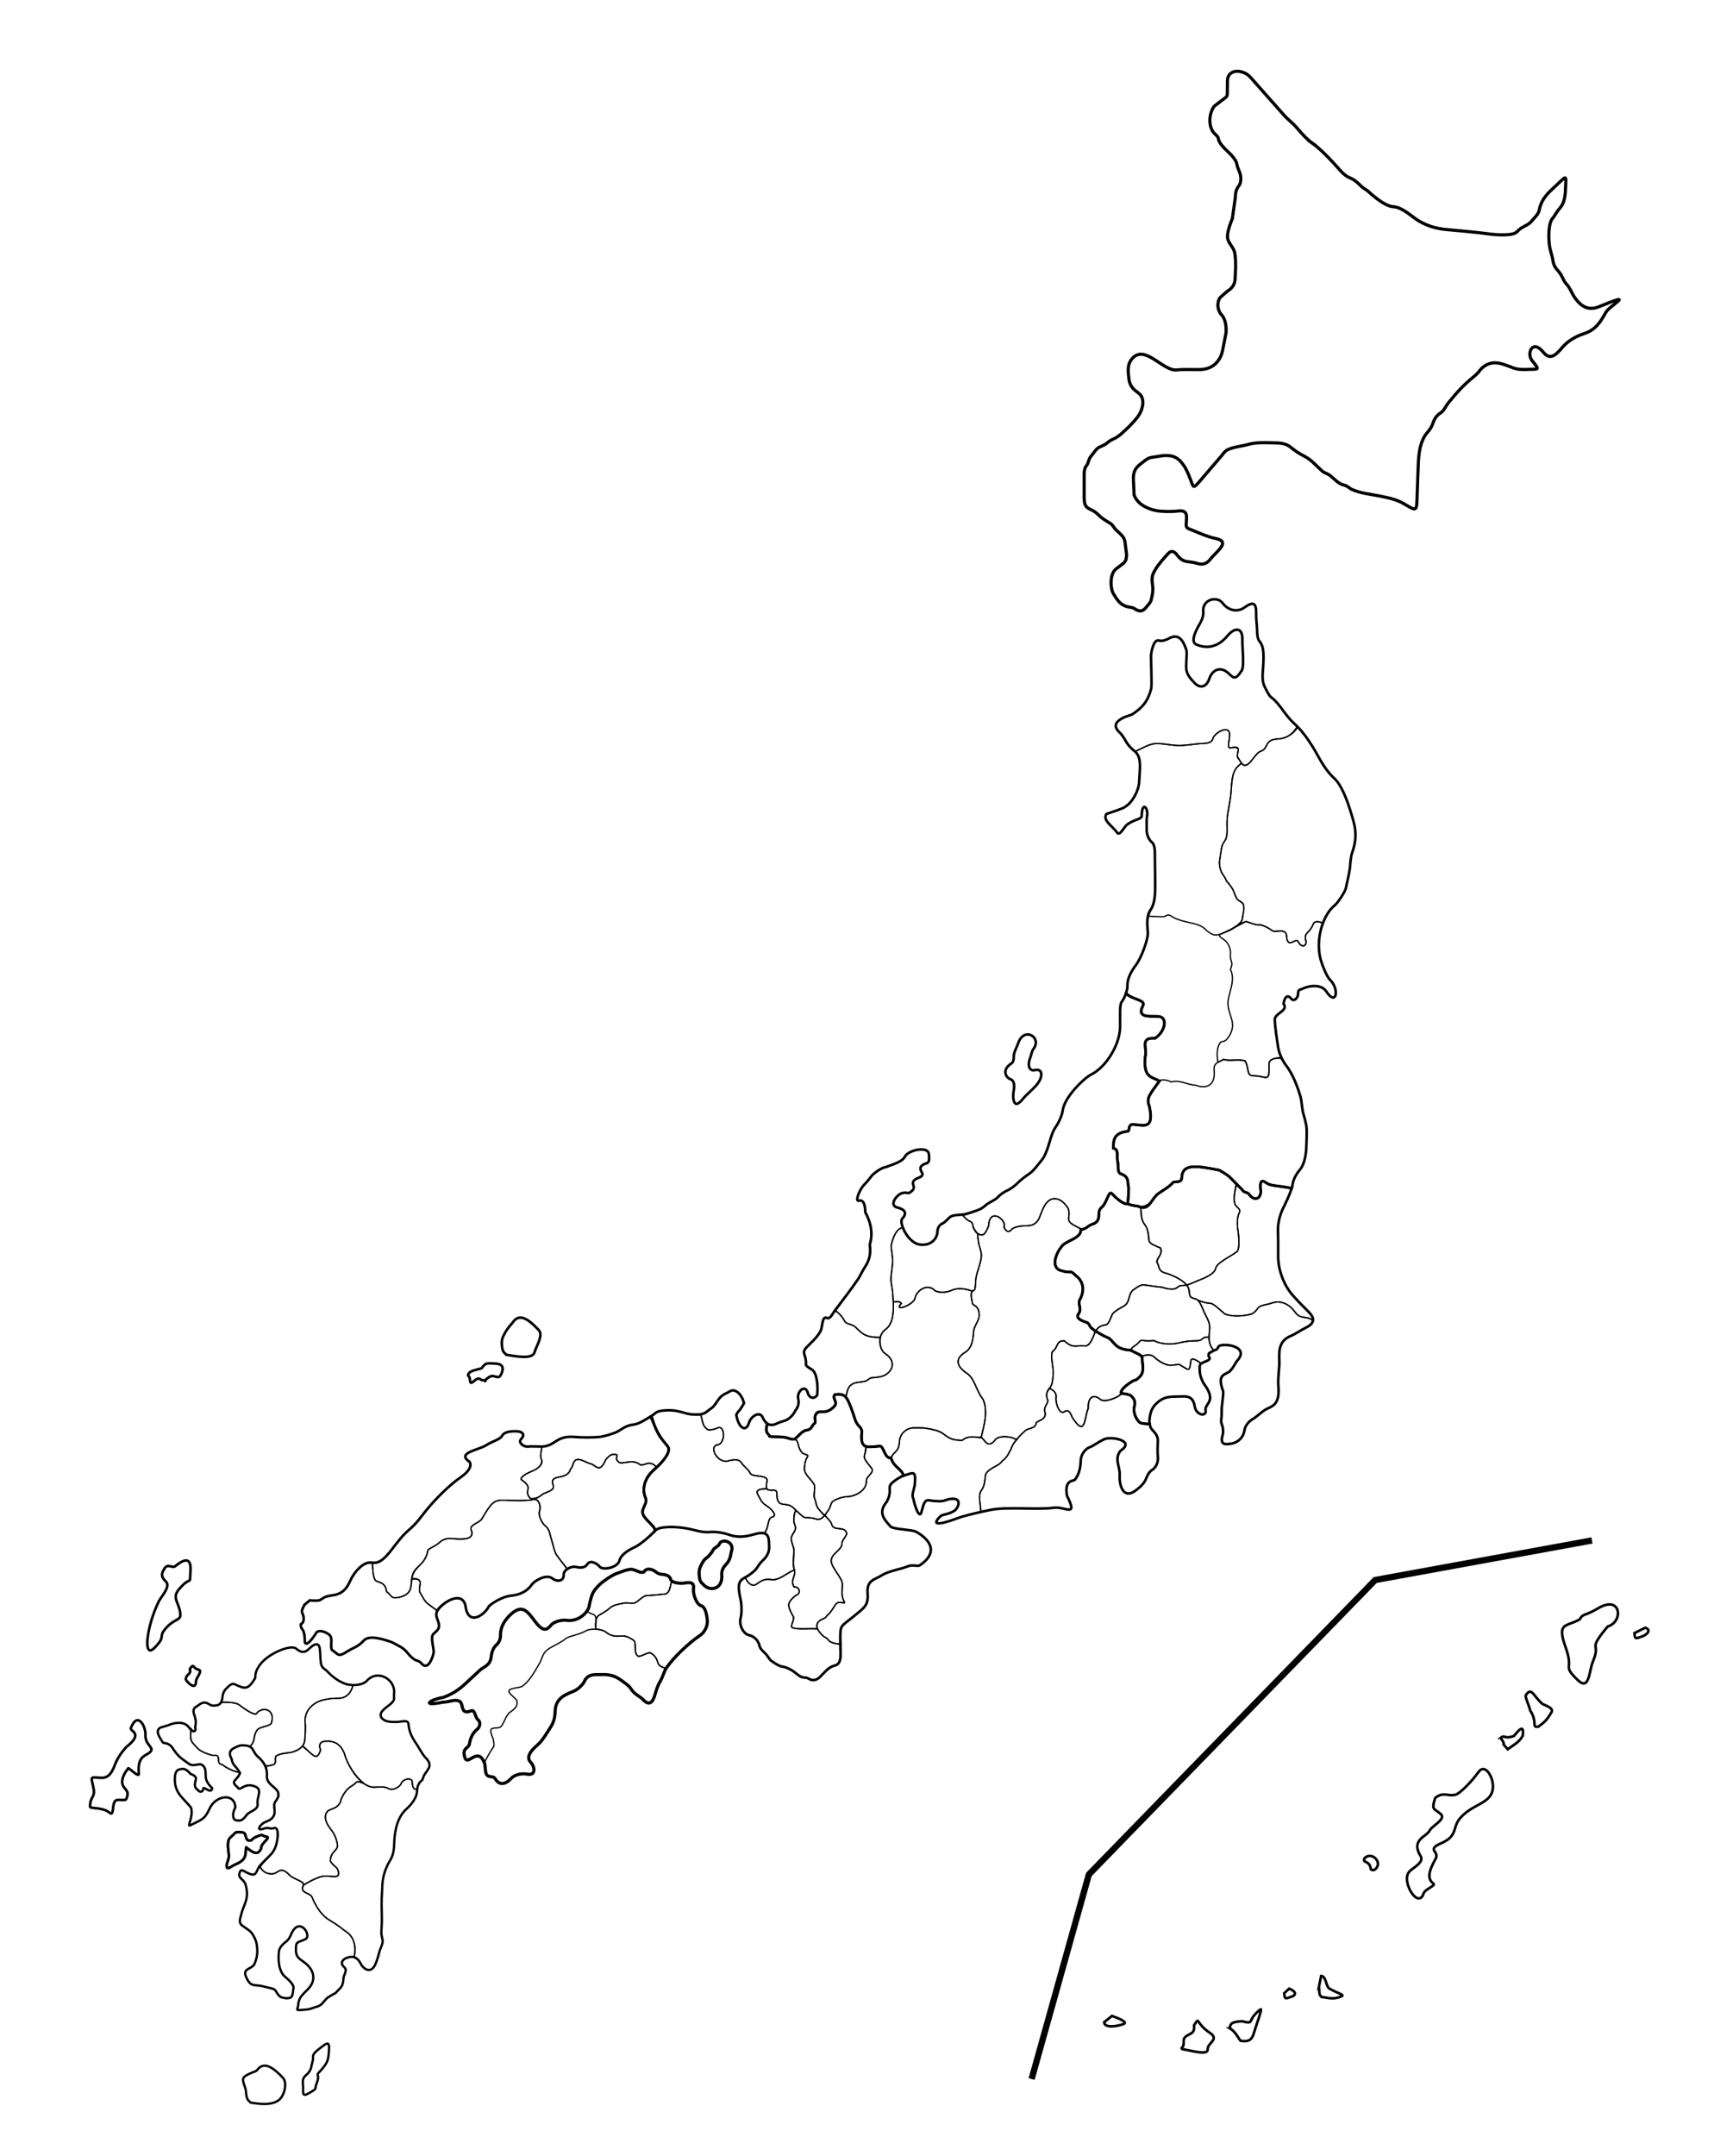<svg width="661.97" height="832.34" enable-background="new 1005.5 1288 570 755" version="1.1" viewBox="1005.5 1288 661.97 832.34" xml:space="preserve" xmlns="http://www.w3.org/2000/svg" xmlns:ns="http://www.test.com">
<g transform="translate(57.225 26.012)" fill="none">
	<g id="okinawa-area" transform="translate(-3e-6)"><path transform="translate(0)" d="m1583.7 1890.3c2.496 0.866 0.691 2.662-1.124 3.329-2.743 1.009-2.897 1.081-3.041-1.264zm-137.55 139.33c2.496 0.866 2.966 2.337 1.152 3.004-2.743 1.009-2.897 1.081-3.041-1.264zm-68.412 10.516c2.496 0.866 6.3 2.452 4.486 3.119-2.743 1.009-7.38 1.655-7.524-0.69zm79.938-11.289 0.843-4.154c1.893 0.01 1.91 4.171 3.138 4.866 3.76 2.13 6.3 2.452 4.486 3.119-2.743 1.009-3.702 0.736-7.524 0.115-0.816-0.931-0.742-0.895-0.942-3.947zm17.642-49.616c2.972-2.93 7.532 2.275 3.632 4.591-1.957 0.021-0.806-0.435-1.802-2.037-0.866-1.391-2.706-0.942-1.829-2.554zm52.55-46.441c1.687-1.405 1.116 0.721 5.128-0.728 1.964-2.382 3.98-4.798 3.384-0.036-1.662 2.739-3.139 3.197-5.815 5.173-3.447-3.831 0.115-0.162-2.697-4.408zm11.404-10.525c-0.426-1.893-2.136-5.456-1.7-5.93 2.21-3.29 2.745 0.087 6.247 3.241 0.724 0.652 4.772 1.521 3.64 3.388-1.662 2.739-2.326 3.522-5.002 5.498-2.877 0.52-0.183-1.59-3.185-6.196zm-115.93 122.7c-0.157-2.398 1.659-2.514 4.51-2.793 5.472 1.326 1.569-0.231 7.253-4.58 0.879-0.672-1.666 6.096-2.377 8.56-0.789 2.733-1.518 4.184-5.34 3.564-0.816-0.931-1.777-3.309-4.046-4.752zm-17.923 4.963c-0.157-2.398 3.039-2.514 3.705-3.827 0.712-1.405 0-2.079 0.438-2.553 2.21-3.29 0.153-0.803 6.011 3.146 3.819 2.575-1.023 3.815-0.883 6.376 0.131 2.388-6.001 0.506-9.823-0.115-0.816-0.931 0.752 0.025 0.552-3.027zm92.675-57.092c0.547-1.702 4.94-3.004 3.751-3.831-3.276-2.278-0.448-7.027 0.938-9.635 1.478-2.782-3.763-3.351 2.082-5.883 6.518-2.824 4.282-6.04 7.192-9.521 5.132-6.141 12.8-5.517 12.824-12.525 0.013-3.615-3.074-8.94-5.565-5.479-2.996 4.164-7.212 8.194-8.66 8.69-2.981 1.022-4.793-1.296-8.085 1.34-1.63 4.966-0.295 4.001 2.178 6.255 2.135 1.945-3.455 4.509-4.346 6.354-1.169 2.421-7.401 3.446-3.455 9.873 1.527 2.488-3.351 4.61-4.539 6.154-2.955 3.841 3.667 14.487 5.686 8.207zm59.42-82.444c4.684 4.582 4.412-3.384 5.989-7.126 3.258-7.729-2.556-3.579 5.697-13.454 6.187-1.825 5.207-12.336-3.676-7.038-5.257 3.135-5.931 1.956-7.11 4.266-5.295 3.092-9.048 0.894-5.419 10.983 3.204 8.909-1.532 6.448 4.519 12.368z" fill="none" stroke="#000"/></g>
	
	
	
	
	
	
	
	
	
	
	
	
	
	
	
	
	
	
	
	
	
	
	
	
	
	
	
	
	
<path id="divider" transform="translate(-3e-6)" d="m1346.7 2064.5 22.109-78.952 110.58-113.66 83.735-15.281" stroke="#000" stroke-width="2.43"/><g id="kyushu-area" stroke="#000" stroke-width=".9"><path d="m1048.9 1904.3c-0.819 1.057-1.719 2.447-1.938 3.894-0.033 0.221-0.049 0.436-0.051 0.646 0 0.323-0.051 0.671-0.141 1.027-2.874 4.602-3.858 4.072-7.956 2.208-1.106-0.503-2.44 0.982-3.3 1.861-0.229 0.235-0.435 0.504-0.611 0.805-0.176 0.301-0.322 0.633-0.436 0.992s-0.195 0.747-0.238 1.158c-0.053 0.51-0.129 0.945-0.231 1.318-0.101 0.373-0.227 0.684-0.377 0.941-0.15 0.257-0.325 0.46-0.523 0.621-0.199 0.161-0.423 0.28-0.672 0.367-0.248 0.087-0.522 0.141-0.82 0.174s-0.621 0.045-0.971 0.045c-2.089 0.026-2.59-2.783-6.227 0.23-0.155 0.065-0.306 0.144-0.449 0.234-0.143 0.091-0.28 0.195-0.408 0.315-1.717 1.927 1.145 3.482 0.095 7.417 0.585 2.755-1.453 1.683-2.216 0.481-1.72-2.709-5.34-2.339-8.389-1.026-0.256 0.13-2.686 0.736-2.917 0.897-1.871 1.31-0.567 3.123 0.992 5.622 0.374 0.649 2.27-0.271 3.978 2.461 2.089 3.342 3.951 4.185 5.998 5.758 1.791 1.377 3.803-0.18 4.999 0.41 1.894 0.936 1.517 3.048 1.622 4.595 0.121 1.786 1.129 3.103 2.514 4.497-0.299 2.408-3.368-0.792-3.434 0.07-0.134 1.742-1.601 1.616-2.388 0.289-0.169-0.099-0.395-0.154-0.484-0.328-1.462-2.844 2.064-4.011-2.064-5.556-2.19-2.586-3.23-1.903-4.304-1.725-1.03 0.171-1.774 1.252-1.757 3.971 0.035 5.415 3.404 7.111 6.256 10.804 1.092 3.453-1.767 7.539-0.322 6.813 4.726-2.372 5.604-2.34 7.537-6.55 2.303-5.016 9.612-6.178 9.906-0.404-1.571 2.981-0.852 5.188 0.709 5.029 1.85 0.522 2.974-1.217 3.747-2.196 1.022-1.295 4.486-1.848 4.131-4.206-0.402-2.673 2.133-5.455-1.002-6.693-4.392-1.736-5.756 2.329-6.738 0.308-3.175-2.567-0.026-2.486 0.961-5.519-2.135-3.441-2.598-2.462-3.307-5.501-1.706-3.197 0.44-4.015 3.294-5.084 0.227-0.045 0.461-0.068 0.699-0.068 5.003-0.118 3.844 2.358 6.123 4.301 3.626 3.092 3.674 6.071 3.543 7.603-0.054 3.539 4.315 4.273 4.448 6.851 0.016 0.321 0.016 0.64 0 0.955-1.121 2.795-1.936 1.46-1.471 5.28 0.263 2.159-0.909 3.617-3.071 4.39-2.564 0.917-4.363 3.938-1.253 2.808 2.053-0.746 2.76 0.264 3.835-0.183 2.091-0.869 1.814 2.827 1.511 4.62-0.911 5.381-3.175 5.73-6.805 9.962-0.859 1.012-1.173 3.485-2.652 3.297-3.109-0.394-4.426-3.192-5.123-0.49-0.531 2.058 1.748 2.269 2.342 4.285 1.673 5.673-0.788 7.66-1.679 11.717-0.232 1.058-1.205 2.994 0.399 4.172 2.802 2.058 3.388 1.918 4.85 4.867 0.129 0.261 0.246 0.537 0.348 0.824s0.19 0.587 0.264 0.894c0.074 0.308 0.133 0.625 0.178 0.947 0.319 2.288 0.311 4.271-0.797 7.052-0.946 2.373-4.492 1.727-3.548 4.764 2.072 4.901 2.943 3.058 7.175 4.214 2.477 0.676 3.916 0.659 4.484 1.665 1.578 2.795 2.165 2.426 3.786 2.809 2.309 0.03 2.656-0.155 2.993-3.423 0.489-1.353-0.832-2.857-3.235-4.914-2.476-2.12-2.692-6.769-2.254-10.147 0.078-0.254 0.181-0.51 0.315-0.768 0.134-0.258 0.297-0.517 0.492-0.777s0.422-0.522 0.685-0.783c0.263-0.262 0.563-0.523 0.9-0.785 0.749-0.583 1.353-0.912 2.187-2.907 3.093-7.402 7.977-0.044 5.793 1.589-1.977 1.154-3.842 0.878-3.804 2.911-0.245 3.127 0.19 4.123 2.529 5.699 0.345 0.242 0.741 0.535 1.191 0.904 0.387 0.317 0.748 0.658 1.074 1.018 2.137 2.355 2.791 5.529 0.074 8.598-0.21 0.237-0.442 0.475-0.693 0.711-0.466 0.437-0.882 0.856-1.252 1.256-0.37 0.4-0.693 0.78-0.973 1.143-0.686 1.06-0.712 1.138-1.091 2.754 0.058 2.621-2.385 2.838 3.841 2.22 0.329-0.066 0.67-0.153 1.02-0.26 0.349-0.107 0.707-0.233 1.07-0.381 1.375-0.46 1.96-0.431 3.039-1.348 0.555-0.46 1.629-2.035 2.451-2.586 0.411-0.276 0.861-0.559 1.355-0.85 0.495-0.29 1.035-0.587 1.625-0.887 2.002-2.275 2.77-2.158 3.037-5.465-0.082-1.468 1.728-3.232 0.377-4.41-2.733-2.384 0.858-4.201 3.148-4.072 0.141 0.01 0.283 0.029 0.422 0.064 0.278 0.07 0.55 0.192 0.809 0.35 0.259 0.158 0.504 0.351 0.729 0.566 0.225 0.215 0.429 0.453 0.606 0.695 0.176 0.243 0.325 0.49 0.439 0.731 1.023 2.15 4.018 4.572 5.875 0.305 0.015-0.034 0.883-2.175 1.448-4.557 0.329-1.386 1.369-3.016 1.27-4.193 0.088-0.916-0.596-2.104-0.488-3.609 0.135-1.884 0.238-4.01 0.188-5.829-0.044-1.606-0.085-3.211-0.088-4.756 0-0.772 0.01-1.529 0.029-2.264 0.023-0.734 0.061-1.446 0.117-2.127 0.061-0.736 0.077-1.465 0.103-2.221 0.027-0.756 0.065-1.539 0.168-2.389 0.052-0.425 0.119-0.866 0.211-1.328 0.091-0.462 0.208-0.943 0.353-1.451 0.145-0.508 0.32-1.044 0.533-1.607s0.462-1.157 0.756-1.785c0.268-0.572 0.554-1.05 0.834-1.524 0.28-0.473 0.555-0.942 0.801-1.498 0.123-0.278 0.238-0.577 0.344-0.91 0.106-0.333 0.202-0.699 0.285-1.109 0.083-0.41 0.153-0.865 0.207-1.375 0.054-0.51 0.092-1.076 0.111-1.709 0.016-0.506 0.038-1.35 0.131-2.393 0.046-0.521 0.109-1.091 0.199-1.695 0.09-0.604 0.206-1.241 0.355-1.893 0.149-0.652 0.333-1.321 0.559-1.986 0.226-0.665 0.492-1.328 0.81-1.973 0.159-0.322 0.331-0.639 0.516-0.949 0.185-0.31 0.384-0.614 0.598-0.908 0.213-0.294 0.442-0.58 0.685-0.854 0.244-0.274 0.503-0.538 0.779-0.787 0.321-0.29 0.728-0.675 1.162-1.135s0.894-0.996 1.322-1.586c0.214-0.295 0.419-0.604 0.609-0.924 0.19-0.32 0.365-0.65 0.516-0.99s0.278-0.688 0.375-1.043c0.097-0.354 0.163-0.716 0.191-1.08 0.032-0.419 0.054-0.805 0.105-1.184 0.051-0.378 0.13-0.749 0.272-1.139 0.071-0.195 0.159-0.394 0.266-0.602s0.234-0.422 0.387-0.648c0.305-0.452 1.077-0.752 1.246-1.516 0.675-3.058 4.738-4.406 1.034-8.068-0.771-0.762-1.325-1.796-1.941-2.723-0.4-0.627-0.794-1.307-1.186-1.996-1.727-2.512-3.196-4.81-3.441-8.116-0.155-2.085-2.567-0.965-4.537-0.955-2.106 0.011-4.275 0.146-5.838-1.502-1.973-2.903 3.807-4.671 4.718-7.034 0.17-0.441-0.037-1.692 0.032-2.123 0.07-0.431 0.093-0.854 0.072-1.268s-0.086-0.817-0.188-1.205c-0.102-0.388-0.24-0.761-0.412-1.117-0.172-0.356-0.378-0.694-0.611-1.01-0.233-0.316-0.494-0.608-0.777-0.877-0.284-0.269-0.59-0.513-0.914-0.727s-0.666-0.399-1.022-0.551c-0.355-0.152-0.722-0.271-1.098-0.353-0.376-0.082-0.76-0.127-1.147-0.133-0.387-0.01-0.777 0.029-1.164 0.107-0.387 0.078-0.772 0.201-1.15 0.371-0.378 0.17-0.75 0.387-1.109 0.656-0.359 0.269-0.705 0.59-1.035 0.965-0.158 0.179-0.414 0.389-0.771 0.598-0.179 0.104-0.382 0.208-0.611 0.307-0.229 0.098-0.485 0.192-0.766 0.275-0.28 0.084-0.586 0.159-0.918 0.219-0.332 0.06-0.689 0.107-1.072 0.135-0.384 0.028-0.794 0.037-1.23 0.023-0.436-0.013-0.9-0.05-1.389-0.113-0.42-0.055-0.867-0.161-1.334-0.312-0.467-0.151-0.952-0.348-1.447-0.586-0.495-0.238-1-0.516-1.506-0.83s-1.014-0.664-1.514-1.043c-0.499-0.379-0.99-0.788-1.465-1.223-0.475-0.434-0.934-0.893-1.367-1.371-1.016-0.955-2.063-1.07-2.34-3.352-0.459-3.784 0.392-8.253-2.84-6.512-1.88 1.013-3.106 4.34-6.657 1.271-2.052-1.635-10.282 1.61-13.756 5.934zm-0.941 72.706c1.512-1.125 1.065-2.132 1.395-2.646 1.333-2.074 3.48-3.231 1.482-3.473-1.497-0.181-0.582-1.134-3.434 0.036-2.249 0.923-1.581 1.671-3.007 1.531-1.477-0.144-1.002-2.693-2.042-3.017-1.482-0.462-2.968-0.237-3.175-0.024-2.374 2.438-2.466 1.881-2.793 3.604-0.379 1.996 0.316 3.906 0.239 5.572-0.069 1.476-0.936 2.76-0.856 3.742 0.142 1.725 1.626 0.151 3.251-0.598 0.662-0.305 2.627-0.994 3.538-2.515 0.908-1.517 0.481-4.071 0.805-4.162 0.097 0.063 3.202 2.989 4.597 1.951z" stroke="#000" stroke-width=".9"/><g id="nagasaki" transform="translate(-3e-6)" stroke="#000"><path d="m1022.2 1934c0.505 0.894 1.34 1.668 2.202 2.657 1.403 1.609 4.447 2.515 6.085 2.951 3.898-0.664 0.661 3.122 3.558 3.502 3.227 2.514 6.747 3.067 6.747 3.067-0.756 3.163-3.905 3.083-0.73 5.649 0.983 2.021 2.346-2.043 6.738-0.308 3.135 1.239 0.6 4.02 1.002 6.693 0.354 2.358-3.11 2.911-4.131 4.206-0.773 0.979-1.897 2.718-3.747 2.196-1.56 0.159-2.28-2.048-0.709-5.029-0.294-5.774-7.603-4.612-9.906 0.404-1.933 4.21-2.811 4.178-7.537 6.55-1.446 0.726 1.414-3.361 0.322-6.813-2.852-3.693-6.221-5.389-6.256-10.804-0.018-2.72 0.727-3.8 1.757-3.971 1.074-0.178 2.114-0.86 4.304 1.725 4.127 1.545 0.602 2.711 2.064 5.556 0.089 0.174 0.316 0.229 0.484 0.328 0.787 1.328 2.254 1.453 2.388-0.289 0.066-0.863 3.135 2.338 3.434-0.07-1.385-1.394-2.393-2.711-2.514-4.497-0.105-1.547 0.273-3.659-1.622-4.595-1.196-0.591-3.208 0.966-4.999-0.41-2.047-1.573-3.909-2.416-5.998-5.758-1.708-2.732-3.604-1.812-3.978-2.461-1.56-2.499-2.864-4.312-0.992-5.622 0.231-0.162 2.66-0.767 2.917-0.897 3.049-1.313 6.669-1.683 8.389 1.026 0.17 0.267 0.403 0.528 0.616 0.409 0 0-0.414 3.671 0.112 4.604z" stroke-width=".5"/><g stroke-width="1"><path d="m1020.1 1910.4c-0.117-1.774 0.973-1.775 1.466-2.746 0.527-1.042-0.254-1.114 0.061-1.465 1.635-2.435 1.076-0.167 3.256 0.286 1.906 0.395-0.892 3.153-0.907 4.465-0.052 3.927-3.472 0.275-3.886-0.539z"/><path d="m992.69 1943.1c-0.913 2.424-2.098 5.183-5.137 5.14-4.287-0.061-4.305-1.109-3.266 3.471 0.999 4.404-1.167 3.223-1.238 7.662-0.015 0.894 4.845 0.078 7.46 2.285 1.884 1.589 0.971-2.501 2.107-4.312 0.804-1.281 3.978 0.069 4.423-0.94 1.747-3.962-1.55-3.354-1.573-6.701-0.012-1.758 1.244-3.82 2.331-5.151 0.24-0.294 4.285 3.906 4.107 2.046-0.586-6.141 2.065-6.765 3.533-7.688 3.625-2.279-1.253-2.813-0.986-7.269 0.187-3.116-2.996-9.35-5.641-2.612-0.474 1.206 4.773 1.886-1.028 6.722-1.173 0.816-3.896 4.169-5.094 7.347z"/><path d="m1007.9 1898.1c4.603-4.664 1.502-3.955 4.038-7.126 3.266-4.082 6.018-3.423 5.983-5.558-0.074-4.576-3.521-6.365-0.612-9.846 5.132-6.141 4.142-0.489 4.533-7.486 0.328-5.862-3.415-3.605-5.934-1.503-1.03 0.86-3.005-1.296-4.183 1.015-0.492 0.902-1.921 2.538 0.552 4.792 2.135 1.945-1.829 5.972-2.72 7.817-4.829 9.998-6.084 22.379-1.659 17.895z"/><path d="m1048 1977c1.512-1.125 1.065-2.132 1.395-2.646 1.333-2.074 3.48-3.231 1.482-3.473-1.497-0.181-0.582-1.134-3.434 0.036-2.249 0.923-1.581 1.671-3.007 1.531-1.477-0.144-1.002-2.693-2.042-3.017-1.482-0.462-2.968-0.237-3.175-0.024-2.374 2.438-2.466 1.881-2.793 3.604-0.379 1.996 0.316 3.906 0.239 5.572-0.069 1.476-0.936 2.76-0.856 3.742 0.142 1.725 1.626 0.151 3.251-0.598 0.662-0.305 2.627-0.994 3.538-2.515 0.908-1.517 0.481-4.071 0.805-4.162 0.097 0.063 3.202 2.989 4.597 1.951z"/></g></g><g id="kagoshima" transform="translate(-3e-6)" stroke="#000"><path d="m1070.4 2066.7c1.735-4.392-0.318-3.25 0.996-4.663 3.641-3.916 3.724-4.721 3.96-9.326 0.166-3.244-1.384-1.726-3.917 0.218-3.267 2.508-1.898 2.759-2.403 4.606-1.06 3.871-0.208 1.931-1.013 3.598-1.152 2.386-3.116 1.786-2.747 5.475 0.286 2.853-0.647 5.008 2.078 3.479v1e-4c3.758-2.108 2.32-1.551 3.046-3.387z" stroke-width=".9"/><path d="m1042.3 2064.1c0.712-1.405 4.715-2.424 5.151-2.897 2.21-3.06 5.132-2.523 10.149 2.916 1.783 1.933 0.399 7.069-1.688 8.56-2.858 2.043-7.035 1.54-10.857 0.92-0.816-0.931-1.547-0.895-1.747-3.947-0.157-2.398-1.674-4.239-1.008-5.552z" stroke-width=".9"/><path d="m1053.3 1985.3c2.604-0.045 3.001-3.494 6.901 0.596 1.707 1.624 6.144 2.346 5.179 4.195-1.413 2.707 2.701 2.503 3.401 4.232 1.657 4.095 3.994 7.209 6.529 8.731 5.058 3.04 4.753 3.36 6.605 4.557 4.975 3.213 3.113 9.87 3.113 9.87-0.292-0.111-0.433-0.13-0.574-0.14-2.291-0.13-5.882 1.688-3.148 4.072 1.351 1.178-0.459 2.942-0.377 4.41-0.267 3.306-1.035 3.19-3.037 5.465-0.59 0.299-1.13 0.596-1.625 0.887-0.495 0.29-0.944 0.574-1.355 0.85-0.823 0.551-1.897 2.126-2.451 2.586-1.079 0.917-1.664 0.888-3.039 1.348-0.364 0.148-0.721 0.274-1.07 0.381-0.349 0.107-0.691 0.194-1.02 0.26-6.226 0.618-3.783 0.4-3.841-2.22 0.379-1.615 0.405-1.694 1.091-2.754 0.28-0.363 0.603-0.743 0.973-1.143 0.37-0.4 0.786-0.819 1.252-1.256 0.252-0.236 0.483-0.473 0.693-0.711 2.717-3.068 2.063-6.243-0.074-8.598-0.547-0.602-1.271-1.225-2.266-1.922-2.339-1.576-2.774-2.573-2.529-5.699-0.039-2.034 1.827-1.758 3.804-2.911 2.184-1.633-2.7-8.99-5.793-1.589-0.737 1.569-1.726 2.659-3.087 3.692-0.347 0.345-0.828 0.886-1.178 1.56-0.134 0.258-0.236 0.513-0.315 0.768-0.438 3.378-0.222 8.027 2.254 10.147 2.403 2.058 3.724 3.561 3.235 4.914-0.337 3.268-0.684 3.453-2.993 3.423-1.621-0.384-2.208-0.014-3.786-2.809-0.569-1.007-2.007-0.989-4.484-1.665-4.232-1.156-5.103 0.687-7.175-4.214-0.944-3.036 2.603-2.391 3.548-4.764 1.108-2.781 1.117-4.764 0.797-7.052-0.045-0.323-0.104-0.639-0.178-0.947s-0.162-0.607-0.264-0.894-0.218-0.564-0.348-0.824c-1.462-2.949-2.048-2.809-4.85-4.867-1.605-1.178-0.632-3.114-0.399-4.172 0.891-4.056 3.351-6.044 1.679-11.717-0.594-2.016-2.873-2.227-2.342-4.285 0.698-2.702 2.014 0.095 5.123 0.49 1.48 0.188 1.794-2.285 2.844-3.118 0 0 0.914 2.902 4.577 2.838z" stroke-width=".5"/></g><g id="miyazaki" transform="translate(-3e-6)"><path d="m1068.8 1994.3c1.657 4.095 3.994 7.209 6.529 8.731 5.058 3.04 4.753 3.36 6.605 4.557 4.975 3.213 3.113 9.87 3.113 9.87 0.126-0.01 0.398 0.116 0.656 0.274 0.259 0.158 0.504 0.351 0.729 0.566 0.225 0.215 0.429 0.453 0.606 0.695 0.176 0.243 0.325 0.49 0.439 0.731 1.023 2.15 4.018 4.572 5.875 0.305 0.015-0.034 0.883-2.175 1.448-4.557 0.329-1.386 1.369-3.016 1.27-4.193 0.088-0.916-0.596-2.104-0.488-3.609 0.135-1.884 0.238-4.01 0.188-5.829-0.044-1.606-0.085-3.211-0.088-4.756 0-0.772 0.01-1.529 0.029-2.264 0.023-0.734 0.061-1.446 0.117-2.127 0.061-0.736 0.077-1.465 0.103-2.221 0.027-0.756 0.065-1.539 0.168-2.389 0.052-0.425 0.119-0.866 0.211-1.328 0.091-0.462 0.208-0.943 0.353-1.451 0.145-0.508 0.32-1.044 0.533-1.607s0.462-1.157 0.756-1.785c1.281-2.022 2.167-4.043 2.471-6.416 0.054-0.51 0.092-1.076 0.111-1.709 0.016-0.506 0.038-1.35 0.131-2.393 0.046-0.521 0.109-1.091 0.199-1.695 0.09-0.604 0.206-1.241 0.355-1.893 0.149-0.652 0.333-1.321 0.559-1.986 0.226-0.665 0.492-1.328 0.81-1.973 0.159-0.322 0.331-0.639 0.516-0.949 0.185-0.31 0.384-0.614 0.598-0.908 0.213-0.294 0.442-0.58 0.685-0.854 0.244-0.274 0.503-0.538 0.779-0.787 0.321-0.29 0.728-0.675 1.162-1.135s0.894-0.996 1.322-1.586c0.214-0.295 0.419-0.604 0.609-0.924 0.19-0.32 0.365-0.65 0.516-0.99s0.278-0.688 0.375-1.043c0.097-0.354 0.163-0.716 0.191-1.08 0.032-0.419 0.054-0.805 0.01-1.083-0.119 0.065-1.788 0.872-1.859-2.718-0.034-1.711-3.495-1.534-4.448 1.001-1.122 1.547-3.578 2.347-4.708 1.595-1.451-0.966-3.875-0.548-5.618-0.531-1.065 0.01-2.13-0.338-3.161-0.993 0 0-3.034-1.659-3.696-0.931-0.4 0.439-1.024 0.975-2 1.564-2.282 1.378-3.894 4.511-4.126 6.055-1.528 3.023-4.12 2.356-5.172 3.811-1.364 1.887-0.5 4.285 1.755 7.123 1.185 1.49 2.199 4.02 2.278 5.922 0.079 1.892-2.728 2.337-2.757 5.887 1.117 2.275 2.861 1.92 3.157 4.506 0.285 2.487-2.481 1.113-6.018 1.376-3.236 0.682-7.623 3.501-7.623 3.501-1.367 3.096 2.747 2.892 3.447 4.621z" fill="none" stroke="#000" stroke-width=".5"/></g><g id="oita" transform="translate(-3e-6)"><path d="m1109.7 1951.3c0.071-0.195 0.159-0.394 0.266-0.602s0.234-0.422 0.387-0.648c0.305-0.452 1.077-0.752 1.246-1.516 0.675-3.058 4.738-4.406 1.034-8.068-0.771-0.762-1.325-1.796-1.941-2.723-0.4-0.627-0.794-1.307-1.186-1.996-1.727-2.512-3.196-4.81-3.441-8.116-0.155-2.085-2.567-0.965-4.537-0.955-2.106 0.011-4.275 0.146-5.838-1.502-1.973-2.903 3.807-4.671 4.718-7.034 0.17-0.441-0.037-1.692 0.032-2.123 0.07-0.431 0.093-0.854 0.072-1.268s-0.086-0.817-0.188-1.205c-0.102-0.388-0.24-0.761-0.412-1.117-0.172-0.356-0.378-0.694-0.611-1.01-0.233-0.316-0.494-0.608-0.777-0.877-0.284-0.269-0.59-0.513-0.914-0.727s-0.666-0.399-1.022-0.551c-0.355-0.152-0.722-0.271-1.098-0.353-0.376-0.082-0.76-0.127-1.147-0.133-0.387-0.01-0.777 0.029-1.164 0.107-0.387 0.078-0.772 0.201-1.15 0.371-0.378 0.17-0.75 0.387-1.109 0.656-0.359 0.269-0.705 0.59-1.035 0.965-0.158 0.179-0.414 0.389-0.771 0.598-0.179 0.104-0.382 0.208-0.611 0.307-0.229 0.098-0.485 0.192-0.766 0.275-0.28 0.084-0.586 0.159-0.918 0.219-0.332 0.06-0.689 0.107-1.072 0.135-0.384 0.028-0.794 0.037-1.199 0.092 0 0-0.779 5.179-5.807 5.043-2.572-0.07-5.774 0.558-7.045 1.083-4.814 1.99-5.879 5.822-5.573 8.434 0.226 1.922-0.011 4.757-0.152 6.605-0.066 0.867-0.381 1.587-0.757 2.23 4.483 3.999 5.331 5.926 6.864 1.563-0.721-1.452-0.436-3.028 1.202-3.276 1.842-0.278 4.799-0.292 6.801 2.485 0.415 0.575 0.803 1.265 1.151 2.084 1.31 5.087 6.382 13.183 11.465 13.136 1.743-0.017 4.167-0.435 5.618 0.531 1.13 0.752 3.586-0.048 4.708-1.595 0.953-2.536 4.414-2.713 4.448-1.001 0.071 3.589 1.739 2.783 1.859 2.718 0.151-0.479 0.23-0.85 0.371-1.24z" fill="none" stroke="#000" stroke-width=".5"/></g><g id="fukuoka" transform="translate(-3e-6)"><path d="m1054.1 1943c1.006-0.454 0.111-2.753 0.814-3.204 1.686-1.08 3.654-1.033 5.543-1.367 0.933-0.164 5.276-1.276 5.542-4.783 0.141-1.848 0.378-4.683 0.152-6.605-0.306-2.612 0.759-6.444 5.573-8.434 1.271-0.525 4.473-1.153 7.045-1.083 5.028 0.136 5.807-5.043 5.807-5.043-0.467-0.082-0.931-0.119-1.42-0.182-0.42-0.055-0.867-0.161-1.334-0.312-0.467-0.151-0.952-0.348-1.447-0.586-0.495-0.238-1-0.516-1.506-0.83s-1.014-0.664-1.514-1.043c-0.499-0.379-0.99-0.788-1.465-1.223-0.475-0.434-0.934-0.893-1.367-1.371-1.016-0.955-2.063-1.07-2.34-3.352-0.459-3.784 0.392-8.253-2.84-6.512-1.88 1.013-3.106 4.34-6.657 1.271-2.052-1.635-10.282 1.61-13.756 5.934l8e-4 9e-4c-0.819 1.057-1.719 2.447-1.938 3.894-0.033 0.221-0.049 0.436-0.051 0.646 0 0.323-0.051 0.671-0.141 1.027-2.874 4.602-3.858 4.072-7.956 2.208-1.106-0.503-2.44 0.982-3.3 1.861-0.229 0.235-0.435 0.504-0.611 0.805-0.176 0.301-0.322 0.633-0.436 0.992s-0.195 0.747-0.238 1.158c-0.053 0.51-0.129 0.945-0.231 1.318-0.101 0.373-0.227 0.684-0.325 0.941 0 0 5.205-0.367 7.025 1.022 6.777 5.17 6.788 3.016 6.788 3.016 2.367-2.557 7.293-1.349 5.497 4.102-0.915 1.232-4.374 1.181-5.377 2.5-1.849 2.429-0.409 4.011-2.818 6.394 1.492 0.915 1.444 2.493 3.001 3.821 1.55 1.322 2.446 2.623 3.134 3.702 0 0 2.114-0.222 3.143-0.685z" fill="none" stroke="#000" stroke-width=".5"/></g><g id="kumamoto" transform="translate(-3e-6)"><path d="m1085.9 1950c-0.4 0.439-1.024 0.975-2 1.564-2.282 1.378-3.894 4.511-4.126 6.055-1.528 3.023-4.12 2.356-5.172 3.811-1.364 1.887-0.5 4.285 1.755 7.123 1.185 1.49 2.199 4.02 2.278 5.922 0.079 1.892-2.728 2.337-2.757 5.887 1.117 2.275 2.861 1.92 3.157 4.506 0.285 2.487-2.481 1.113-6.018 1.376-3.236 0.682-7.623 3.501-7.623 3.501 1.011-1.46-3.426-2.183-5.133-3.806-3.9-4.09-4.297-0.641-6.901-0.596-3.663 0.064-4.577-2.838-4.577-2.838 3.438-4.412 5.702-4.761 6.614-10.142 0.303-1.792 0.58-5.489-1.511-4.62-1.075 0.447-1.782-0.563-3.835 0.183-3.11 1.13-1.312-1.891 1.253-2.808 2.162-0.773 3.333-2.231 3.071-4.39-0.465-3.82 0.35-2.485 1.471-5.28 0.016-0.315 0.016-0.634 0-0.955-0.133-2.578-4.502-3.312-4.448-6.851 0.072-0.838 0.09-2.107-0.365-3.795 0 0 2.07-0.327 3.1-0.791 1.006-0.454 0.111-2.753 0.814-3.204 1.686-1.08 3.654-1.033 5.543-1.367 0.664-0.117 3.053-0.713 4.666-2.408 4.602 3.854 5.45 5.781 6.983 1.418-0.721-1.452-0.436-3.028 1.202-3.276 1.842-0.278 4.799-0.292 6.801 2.485 0.415 0.575 0.803 1.265 1.151 2.084 0.897 3.482 3.556 8.373 7.539 11.595 0 0-2.269-1.11-2.931-0.383z" fill="none" stroke="#000" stroke-width=".5"/></g><g id="saga" transform="translate(-3e-6)"><path d="m1022.2 1934c0.505 0.894 1.34 1.668 2.202 2.657 1.403 1.609 4.447 2.515 6.085 2.951 3.898-0.664 0.661 3.122 3.558 3.502 3.227 2.514 6.747 3.067 6.747 3.067-1.904-3.311-2.367-2.331-3.076-5.37-1.706-3.197 0.44-4.015 3.294-5.084 0.227-0.045 0.461-0.068 0.699-0.068 1.58-0.037 2.545 0.184 3.119 0.479 2.411-2.382 0.971-3.964 2.82-6.393 1.003-1.319 4.462-1.268 5.377-2.5 1.796-5.451-3.13-6.659-5.497-4.102 0 0-0.011 2.155-6.788-3.016-1.82-1.388-7.025-1.022-7.025-1.022-0.202 0.257-0.376 0.46-0.575 0.621-0.199 0.161-0.423 0.28-0.672 0.367-0.248 0.087-0.522 0.141-0.82 0.174s-0.621 0.045-0.971 0.045c-2.089 0.026-2.59-2.783-6.227 0.23-0.155 0.065-0.306 0.144-0.449 0.234-0.143 0.091-0.28 0.195-0.408 0.315-1.717 1.927 1.145 3.482 0.095 7.417 0.476 2.243-0.786 1.949-1.662 0.836 0 0-0.353 3.726 0.173 4.659z" fill="none" stroke="#000" stroke-width=".5"/></g></g><g transform="translate(-3e-6)"><path id="shikoku" d="m1193.2 1868c1.657 0.54 2.559 1.274 3.795 0.76 0.64-1.229 2.061-1.351 3.646-0.607 0.854 0.4 1.599 1.436 3.188 1.519 3.244 0.171 3.426 1.825 3.493 2.05 0.363 1.231 3.874 1.61 5.087 1.366 3.588-0.72 3.868 0.629 3.721 1.899-0.322 2.747 1.315 6.335 2.809 6.757 1.574 0.446 2.197 2.748 2.506 5.542 0.275 2.488-1.206 4.886-2.733 5.923-4.554 3.089-10.091 8.335-13.136 12.68-0.713 1.018-1.302 3.411-2.429 5.313-1.056 1.781-1.495 3.597-2.05 5.392-0.669 2.161-1.947 4.207-4.557 1.366-1.104-1.202-3.158-1.788-4.707-4.251-0.742-1.181-2.527-2.277-3.645-3.113-1.878-1.403-4.062-2.373-7.593-2.202-2.05 0.1-5.174-0.602-6.605 2.581-0.544 1.212-2.454 3.146-4.251 3.873-3.424 1.385-6.926 2.762-7.062 7.745-0.098 3.615-1.146 5.216-2.506 7.289-1.13 1.722-2.55 4.192-4.327 5.693-2.416 2.041-4.613 4.683-2.582 6.682 1.325 1.305 2.441 5.288-1.519 4.555-1.839-0.34-4.615 0.081-6.074 1.671-1.91 2.082-4.458 3.058-6.226 0-0.603-1.043-2.428-0.284-3.216-1.449-0.716-1.058-0.392-4.044-1.036-4.928-2.564-5.902-6.329 1.844-7.4-1.724-1.178-3.925 1.476-3.232 1.811-5.346 0.456-2.865 1.682-4.4 2.78-5.382 1.266-0.76 1.588-2.929 0.683-3.644-1.073-0.846-1.094-2.402-1.93-3.483-0.603-0.78-2.01 0.812-3.421 0.023-1.152-0.644-0.759-3.115-1.864-3.79-1.741-1.064-4.073 0.263-6.452 0.277-8.822 1.764-5.011-1.03 0-1.821 6.136-2.201 8.503-5.39 11.997-8.439 0.995-0.868 2.268-2.308 3.417-2.961 2.396-1.362 2.994-2.579 3.189-4.48 0.168-1.64 0.917-3.493 1.898-4.327 1.839-1.563 1.663-3.682 1.67-4.177 0.054-3.203 1.95-5.813 3.949-7.667 4.489-4.162 6.506-1.035 8.959 2.125 1.767 2.276 3.936 5.404 6.378 2.278 1.618-2.07 5.081-2.295 6.226-2.126 4.698 0.692 8.733-3.338 8.808-5.999 0.917-3.465 0.79-4.921 4.404-8.2 1.788-1.494 3.637-2.685 5.499-3.627 2.813-1.003 5.715-2.42 7.408-1.614z" stroke="#000" stroke-width="1.215"/><g id="kochi" transform="translate(0)"><path d="m1138.8 1936.4c0.646-0.921-0.101-2.454 0-3.099-0.622-1.325-1.117-2.914-0.957-3.538 0.283-1.104 2.808-0.53 3.693-1.124 1.21-0.813 1.992-4.4 3.556-5.591 1.535-1.166 3.457-2.208 2.744-4.782-1.552-1.704-3.403-2.828-2.939-3.789 0.423-0.876 4.268-1.041 4.986-1.525 3.063-2.062 5.176-6.257 6.911-9.187 1.096-1.853 0.705-3.848 4.251-5.847 1.652-0.931 4.44-2.274 5.619-3.341 1.223-1.105 5.062-1.429 7.972-3.113 1.477-0.854 5.812-1 7.896 0.684 1.276 1.031 2.914 1.524 4.707 1.367 3.008-0.263 3.621 0.358 5.619 1.519 1.511 0.878-0.09 4.625 1.687 6.12 0.894 0.752 3.909-1.682 5.018-1.119 1.469 0.745 2.367 2.193 2.71 3.554 0.516 2.048 3.286 2.286 3.286 2.286-0.734 1.03-1.323 3.423-2.45 5.325-1.056 1.781-1.495 3.597-2.05 5.392-0.669 2.161-1.947 4.207-4.557 1.366-1.104-1.202-3.158-1.788-4.707-4.251-0.742-1.181-2.527-2.277-3.645-3.113-1.878-1.403-4.062-2.373-7.593-2.202-2.05 0.1-5.174-0.602-6.605 2.581-0.544 1.212-2.454 3.146-4.251 3.873-3.424 1.385-6.926 2.762-7.062 7.745-0.098 3.615-1.146 5.216-2.506 7.289-1.13 1.722-2.55 4.192-4.327 5.693-2.416 2.041-4.613 4.683-2.582 6.682 1.325 1.305 2.441 5.288-1.519 4.555-1.839-0.34-4.615 0.081-6.074 1.671-1.91 2.082-4.458 3.058-6.226 0-0.603-1.043-2.428-0.284-3.216-1.449-0.716-1.058-0.392-4.044-0.762-4.785 0.595-1.32 2.197-4.172 3.373-5.847z" fill="none" stroke="#000" stroke-width=".5"/></g><g id="kagawa" transform="translate(0)"><path d="m1203.8 1869.7c-1.589-0.083-2.334-1.119-3.188-1.519-1.585-0.744-3.006-0.622-3.646 0.607-1.236 0.514-2.139-0.22-3.795-0.76v4e-4c-1.694-0.807-4.595 0.611-7.408 1.614-1.862 0.942-3.711 2.133-5.499 3.627-3.614 3.279-3.487 4.735-4.404 8.2-0.022 0.785-0.389 1.69-1.045 2.667 1.19 0.254 1.743 0.819 2.573 1.026 1.672 0.416 0.905 3.839 0.975 5.773 0 0-0.634-4.293 1.218-5.438 1.022-0.634 3.227-1.839 3.948-2.582 1.375-1.417 3.773-1.726 5.694-2.126 1.504-0.313 3.203 0.464 4.567-0.245 0.849-0.441 2.968-2.549 4.007-2.613 2.292-0.139 5.268-0.417 7.292-0.65 2.075-0.24 2.007-3.75 2.699-5.15-0.56-0.607-0.742-2.261-3.986-2.432z" fill="none" stroke="#000" stroke-width=".5"/></g><g id="tokushima" transform="translate(0)"><path d="m1205.1 1877.3c-2.024 0.234-4.999 0.512-7.292 0.65-1.039 0.064-3.158 2.172-4.007 2.613-1.364 0.709-3.063-0.068-4.567 0.245-1.921 0.4-4.319 0.709-5.694 2.126-0.721 0.743-2.926 1.948-3.948 2.582-1.852 1.145-1.137 5.312-1.137 5.312 1.454 0.143 3.057 0.527 4.098 1.368 1.276 1.031 2.914 1.524 4.707 1.367 3.008-0.263 3.621 0.358 5.619 1.519 1.511 0.878-0.09 4.625 1.687 6.12 0.894 0.752 3.909-1.682 5.018-1.119 1.469 0.745 2.367 2.193 2.71 3.554 0.516 2.048 3.286 2.286 3.286 2.286 3.023-4.333 8.561-9.579 13.115-12.668 1.527-1.037 3.008-3.435 2.733-5.923-0.309-2.794-0.932-5.096-2.506-5.542-1.494-0.422-3.131-4.01-2.809-6.757 0.147-1.27-0.133-2.619-3.721-1.899-1.213 0.244-4.724-0.135-4.594-0.984-0.692 1.399-0.624 4.91-2.699 5.15z" fill="none" stroke="#000" stroke-width=".5"/></g><g id="ehime" transform="translate(0)"><path d="m1127.8 1940.4c-1.178-3.925 1.476-3.232 1.811-5.346 0.456-2.865 1.682-4.4 2.78-5.382 1.266-0.76 1.588-2.929 0.683-3.644-1.073-0.846-1.094-2.402-1.93-3.483-0.603-0.78-2.01 0.812-3.421 0.023-1.152-0.644-0.759-3.115-1.864-3.79-1.741-1.064-4.073 0.263-6.452 0.277-8.822 1.764-5.011-1.03 0-1.821 6.136-2.201 8.503-5.39 11.997-8.439 0.995-0.868 2.268-2.308 3.417-2.961 2.396-1.362 2.994-2.579 3.189-4.48 0.168-1.64 0.917-3.493 1.898-4.327 1.839-1.563 1.663-3.682 1.67-4.177 0.054-3.203 1.95-5.813 3.949-7.667 4.489-4.162 6.506-1.035 8.959 2.125 1.767 2.276 3.936 5.404 6.378 2.278 1.618-2.07 5.081-2.295 6.226-2.126 3.192 0.47 6.078-1.239 7.679-3.22 1.274 0.142 1.827 0.708 2.657 0.914 1.672 0.416 0.905 3.839 0.806 5.844-1.474-0.169-2.839 0.078-3.548 0.487-2.91 1.684-6.749 2.008-7.972 3.113-1.179 1.067-3.967 2.41-5.619 3.341-3.546 1.999-3.155 3.994-4.251 5.847-1.735 2.93-3.848 7.125-6.911 9.187-0.719 0.484-4.563 0.65-4.986 1.525-0.464 0.961 1.387 2.085 2.939 3.789 0.713 2.574-1.21 3.616-2.744 4.782-1.564 1.191-2.346 4.778-3.556 5.591-0.886 0.594-3.41 0.02-3.693 1.124-0.16 0.624 0.335 2.213 0.957 3.538-0.101 0.645 0.646 2.179 0 3.099-1.175 1.675-2.778 4.527-3.373 5.847-2.838-6.044-6.603 1.701-7.674-1.867z" fill="none"/></g></g><g id="chugoku-area" transform="translate(-57.225 -26.012)" stroke="#000"><g stroke="#000"><path id="oki" transform="translate(57.225 26.012)" d="m1142.1 1781c-0.157-2.398 0.625-3.319 1.291-4.632 0.712-1.405 2.416-3.343 2.852-3.817 2.21-3.29 5.132-2.523 10.149 2.916 1.783 1.933-0.976 6.096-1.688 8.56-0.789 2.733-7.035 1.54-10.857 0.92-0.816-0.931-1.547-0.895-1.747-3.947z"/><path id="insel" transform="translate(57.225 26.012)" d="m1129.8 1794.8c-0.157-2.398-1.214-1.25-0.548-2.563 0.712-1.405 4.715-1.734 5.151-2.208 1.216-1.809 1.887-1.862 3.678-1.76 1.466 0.083 5.133-0.263 4.171 3.067-1.238 4.287-2.709 0.801-4.906 2.123-3.778 2.273 0.551 1.77-3.271 1.15-1.736-2.08-4.076 3.243-4.276 0.191z"/><path transform="translate(57.225 26.012)" d="m1201.3 1852.8c-2.109 2.391-6.066 5.592-7.821 6.377-4.786 2.144-5.73 4.279-5.922 5.087-0.703 2.974-6.576 3.961-7.744 2.43-0.971-1.271-3.627-2.665-4.708-0.911-0.721 1.172-2.052 1.574-4.404 1.063-1.99-0.433-4.778 1.225-4.708 2.885 0.109 2.555-2.365 3.093-4.404 1.52-2.427-1.875-7.06 1.116-7.896 2.354-2.076 3.068-5.319 4.077-8.048 4.327-2.705 0.248-6.398 2.178-8.504 4.024-1.515 3.208-8.078 8.231-9.111-0.229-1.371-5.975-9.184-1.15-11.085 2.43-0.545 1.996 0.525 2.886 0.85 4.872 0.245 1.501-0.443 2.207-2.108 3.644-1.346 1.269 0.315 5.871 0.058 7.327-0.254 1.438-2.088 7.207-4.722 4.051-0.708-0.85-1.425-0.924-2.126-1.216-1.104-0.458-2.302-1.638-3.037-2.58-0.559-0.719-1.71-2.001-3.189-2.733-0.949-0.471-2.675-1.518-3.34-1.747-6.206-2.146-9.22-2.086-10.674-0.389-0.723 0.846-2.302 2.036-3.345 2.508-1.938 0.878-3.423 1.887-4.183 2.331-2.347 1.15-2.044 0.444-4.663-1.357-0.745-1.385 0.343-4.172-0.683-5.474-0.568-0.948-4.762-3.179-5.695-0.577-1.524 2.238-3.417 4.533-3.997 3.272-0.231-0.34 0.225-4.05-1.379-5.588-0.915-2.505 0.529-1.106 0.783-3.039 0.43-3.276-1.821-2.103 0.393-6.04l2.009-1.668c2.262 0.139 3.648 0.23 4.404-0.38 1.981-1.604 4.221-1.403 5.922-1.898 3.592-1.046 4.634-3.9 5.618-5.922 1.36-2.792 4.747-6.808 7.821-6.379 2.695 0.377 4.545-0.649 8.124-5.314 1.73-2.254 3.94-5.197 6.226-7.137 3.393-2.881 4.84-5.24 6.757-7.593 3.772-4.625 8.931-9.797 13.439-12.907 3.49-2.408 4.326-4.625 3.395-5.971-5.196-3.52 3.444-4.447 6.53-6.453 2.279-1.482 5.209-2.123 5.943-3.445 0.875-1.574 2.896-1.866 4.935-1.898 3.9-0.062 3.801 1.77 2.582 2.962-1.355 1.324 0.779 3.201 2.733 2.96 1.719-0.211 4.433 0.145 6.151-0.075 4.328-0.554 4.948-4.246 11.692-3.645 2.94 0.262 7.33 0.232 9.566 0 1.88-0.195 4.217-0.962 5.998-1.595 2.14-0.761 3.655-2.782 7.289-3.189 2.11-0.235 4.702-2.031 6.529-3.113 1.168-0.01 0.37 4.364 6.502 11.377 1.821 2.082-1.847 6.134-4.151 8.137-3.836 3.334-6.166 7.677-4.406 11.512 1.037 2.261-0.951 3.812-1.066 5.908-0.11 1.994 4.88 5.497 4.87 7.103z"/></g><g id="okayama" transform="translate(57.225 26.012)"><path d="m1157.8 1838.8c1.065-0.844 4.881-1.3 4.099-3.481-1.744-4.858 5.471-1.454 6.757-6.378 0.965-0.517 0.753-2.91 2.182-3.48 1.539-0.613 4.13 1.288 5.639 1.582 1.063 0.208 2.235 1.839 3.509 1.448 0.742-0.228 1.626-1.624 2.261-3.118 1.708-1.869 2.095-2.062 3.701-1.953 1.639 0.111-0.53 1.539 1.014 2.627 0.805 1.808 5.273-1.186 8.274 1.123 0.756 0.908 2.522-0.467 4.059-0.353 1.48 0.11 2.747 1.724 2.616 1.627-3.912 3.215-6.242 7.558-4.482 11.393 1.037 2.261-0.951 3.812-1.066 5.908-0.11 1.994 4.88 5.497 4.87 7.103-2.109 2.391-6.066 5.592-7.821 6.377-4.786 2.144-5.73 4.279-5.922 5.087-0.703 2.974-6.576 3.961-7.744 2.43-0.971-1.271-3.627-2.665-4.708-0.911-0.721 1.172-2.052 1.574-4.404 1.063-1.032-0.225-2.279 0.113-3.288 0.668-0.016-0.054-2.827-3.334-4.309-5.631-0.772-1.194-1.519-5.01-1.975-6.267-0.526-1.447-0.38-3.271-2.354-4.783-0.788-0.601-2.787-3.704-2.05-5.694 0.3-0.809 0.27-2.775-0.733-3.904-0.325-0.366-0.892-0.468-1.462-0.55-0.644-0.093-1.292-0.161-0.79-0.276 1.921-0.076 2.88-0.672 4.127-1.658z" fill="none" stroke="#000" stroke-width=".5"/></g><g id="tottori" transform="translate(57.225 26.012)"><path d="m1206 1820.2c-6.131-7.012-5.334-11.387-6.502-11.377-1.827 1.082-4.419 2.878-6.529 3.113-3.634 0.407-5.149 2.428-7.289 3.189-1.781 0.633-4.118 1.4-5.998 1.595-2.236 0.232-6.626 0.262-9.566 0-6.744-0.601-7.872 3.422-12.523 3.724 0.05 0.484-0.893 3.211-0.334 4.441 0.821 1.803-0.522 3.846-3.684 5.08-1.989 0.777-4.959 2.488-3.773 3.334 4.869 3.472 0.48 3.554 3.073 6.889 0.309 0.397 0.957 0.465 1.611 0.56 1.12-0.354 2.08-0.951 3.327-1.937 1.065-0.844 4.881-1.3 4.099-3.481-1.744-4.858 5.471-1.454 6.757-6.378 0.965-0.517 0.753-2.91 2.182-3.48 1.539-0.613 4.13 1.288 5.639 1.582 1.063 0.208 2.235 1.839 3.509 1.448 0.742-0.228 1.626-1.624 2.261-3.118 1.708-1.869 2.095-2.062 3.701-1.953 1.639 0.111-0.53 1.539 1.014 2.627 0.805 1.808 5.273-1.186 8.274 1.123 0.756 0.908 2.522-0.467 4.059-0.353 1.48 0.11 2.747 1.724 2.616 1.627 2.228-2.122 5.896-6.173 4.075-8.256z" fill="none" stroke="#000" stroke-width=".5"/></g><g id="hiroshima" transform="translate(57.225 26.012)"><path d="m1154.5 1840.7c0.57 0.082 1.137 0.184 1.462 0.55 1.003 1.13 1.033 3.095 0.733 3.904-0.737 1.99 1.262 5.093 2.05 5.694 1.974 1.512 1.828 3.336 2.354 4.783 0.456 1.257 1.203 5.073 1.975 6.267 1.482 2.297 4.293 5.577 4.278 5.651-0.824 0.636-1.422 1.416-1.389 2.197 0.109 2.555-2.365 3.093-4.404 1.52-2.427-1.875-7.06 1.116-7.896 2.354-2.076 3.068-5.319 4.077-8.048 4.327-2.705 0.248-6.398 2.178-8.504 4.024-1.515 3.208-8.078 8.231-9.111-0.229-1.371-5.975-9.184-1.15-11.088 1.827 0 0-2.124-1.618-2.963-2.196-2.022-1.394-2.41-3.227-3.417-4.557-0.389-0.514-0.294-1.865-0.018-3.372 0.48-2.617-3.138-2.07-3.138-2.07 0.082-0.28 0.268-1.292 0.368-1.539 1.505-3.722 4.841-3.989 5.827-9.57 0.899-0.798 3.236-1.744 4.1-2.582 1.923-1.864 3.597-1.964 5.77-1.746 3.776 0.379 8.38 0.336 6.804-3.482-0.76-1.841 3.224-2.644 4.13-4.186 4.997-8.508 4.984-7.126 12.831-7.062 3.708 0.031 7.973-0.13 7.697-0.817 1.416-0.437-1.047 0.217-0.403 0.309z" fill="none" stroke="#000" stroke-width=".5"/></g><g id="shimane" transform="translate(57.225 26.012)"><path transform="translate(-3e-6)" d="m1152.3 1820.4c-1.954 0.241-4.088-1.636-2.733-2.96 1.219-1.192 1.318-3.024-2.582-2.962-2.039 0.032-4.06 0.324-4.935 1.898-0.734 1.322-3.664 1.963-5.943 3.445-3.086 2.006-11.726 2.933-6.53 6.453 0.931 1.345 0.096 3.562-3.395 5.971-4.508 3.11-9.667 8.282-13.439 12.907-1.917 2.353-3.364 4.712-6.757 7.593-2.286 1.94-4.496 4.883-6.226 7.137-3.579 4.665-5.429 5.691-8.124 5.314l0.415 0.081c0.233 2.572 0.187 4.513 0.923 6.286 0.683 1.644 4.106 0.385 4.578 4.803 1.996 1.304 1.513 2.871 4.747 2.184 5.064-1.076 4.675-4.097 4.936-6.896 0.058-0.625 0.149-1.238 0.34-1.817 1.223-3.706 4.947-3.615 5.998-9.566 0.899-0.798 3.236-1.744 4.1-2.582 1.923-1.864 3.597-1.964 5.77-1.746 3.776 0.379 8.38 0.336 6.804-3.482-0.76-1.841 3.224-2.644 4.13-4.186 4.997-8.508 4.984-7.126 12.831-7.062 3.708 0.031 5.675 0.025 7.305-0.505-0.654-0.095-1.302-0.163-1.611-0.56-2.593-3.335 1.796-3.417-3.073-6.889-1.186-0.846 1.784-2.557 3.773-3.334 3.162-1.234 4.717-3.14 3.684-4.83-0.495-0.811 0.216-3.658 0.239-4.569 0.013-0.513-1.829-0.02-2.495-0.349z" fill="none" stroke="#000" stroke-width=".5"/></g><g id="yamaguchi" transform="translate(57.225 26.012)"><path transform="translate(-3e-6)" d="m1117.8 1889.1c0.245 1.501-0.443 2.207-2.108 3.644-1.346 1.269 0.315 5.871 0.058 7.327-0.254 1.438-2.088 7.207-4.722 4.051-0.708-0.85-1.425-0.924-2.126-1.216-1.104-0.458-2.302-1.638-3.037-2.58-0.559-0.719-1.71-2.001-3.189-2.733-0.949-0.471-2.675-1.518-3.34-1.747-6.206-2.146-9.22-2.086-10.674-0.389-0.723 0.846-2.302 2.036-3.345 2.508-1.938 0.878-3.423 1.887-4.183 2.331-2.347 1.15-2.044 0.444-4.663-1.357-0.745-1.385 0.343-4.172-0.683-5.474-0.568-0.948-4.762-3.179-5.695-0.577-1.524 2.238-3.417 4.533-3.997 3.272-0.231-0.34 0.225-4.05-1.379-5.588-0.915-2.505 0.529-1.106 0.783-3.039 0.43-3.276-1.821-2.103 0.393-6.04l2.009-1.668c2.262 0.139 3.648 0.23 4.404-0.38 1.981-1.604 4.221-1.403 5.922-1.898 3.592-1.046 4.634-3.9 5.618-5.922 1.36-2.792 4.747-6.808 7.821-6.379l0.415 0.081c0.233 2.572 0.187 4.513 0.923 6.286 0.683 1.644 4.106 0.385 4.578 4.803 1.996 1.304 1.513 2.871 4.747 2.184 5.064-1.076 4.675-4.097 5.003-7.012 0 0 3.694-0.706 3.215 1.911-0.276 1.507-0.37 2.857 0.018 3.372 1.007 1.33 1.395 3.163 3.417 4.557 0.839 0.578 2.963 2.196 2.963 2.196-0.542 2.599 0.528 3.489 0.853 5.475z" fill="none" stroke="#000" stroke-width=".5"/></g></g><g id="kansai-area" transform="translate(-57.225 -26.012)"><path transform="translate(57.225 26.012)" d="m1218.3 1869.8c-0.157-2.398 0.625-3.319 1.291-4.632 0.712-1.405 1.766-1.88 2.202-2.354 0.563-0.609 1.521-1.629 1.898-2.506 0.382-0.891 2.063-1.356 2.429-2.354 0.352-0.958 1.695-1.354 2.81-0.985 1.692 0.558 2.394 2.081 1.898 3.644-0.221 0.7-0.371 1.962-0.607 2.658-0.347 1.025-0.841 1.88-1.595 2.656-1.854 1.911-1.616 3.621-1.594 3.948 0.399 5.965-4.835 6.328-6.985 3.872-0.816-0.931-1.547-0.895-1.747-3.947z" stroke="#000" stroke-width="1.215"/><path transform="translate(57.225 26.012)" d="m1244.6 1811.5c-0.388 1.57-0.818 3.131 0.614 4.304 0.326 0.267-0.428 0.628 1.171 0.736 1.461 0.098 3.207-0.051 5.002 0.24 1.233 0.2 2.489 0.972 3.693 0.713 2.369-1.794 2.376-2.68 4.522-3.457 2.188-0.091 2.279-2.019 3.152-2.538 1.08-0.643-0.585-1.998 0.862-3.993 1.21-1.425 3.578 0.772 6.772-2.58 1.744-1.808-0.838-3.011 0.23-4.575 1.896-0.39 3.35-0.198 4.354 0.964 1.177 1.362 2.826 6.285 3.458 8.357 0.891 2.916 2.326 2.724 2.726 4.728-0.765 6.886 1.331 6.301 6.901 5.779 1.548-0.145 1.752 4.821 4.328 4.575 1.19 3.777 3.941 3.932 4.861 6.825m0.01 0c-1.058 0.337-4.437 2.394-5.087 3.569-0.88 1.587 0.649 2.634-1.401 6.495-3.196 3.893-1.673 6.21 1.479 9.621 1.029 1.03 8.213 1.187 9.66 1.921 3.271 1.656 10.533 7.074 1.5 13.09-0.842 0.371-2.857-0.378-4.48 0.305-2.729 1.149-7.35 1.756-10.098 3.493-2.777 1.756-5.86 1.82-5.467 6.832 0.379 4.812-1.253 5.611-5.314 8.96-5.436 4.484-5.27 2.847-5.239 10.478 0.017 4.157 0.848 7.844-2.202 8.579-2.317 0.561-3.875 2.646-4.327 3.038-1.12 0.971-2.05 2.837-4.556 2.506-0.521-0.069-1.525-0.927-2.505-0.911-1.04 0.015-2.034-0.411-3.342-1.519-1.448-1.228-3.583-2.486-5.466-2.734-0.674-0.088-1.473-0.271-4.328-2.277-0.59-0.414-1.376-1.881-1.975-2.505-1.004-1.047-2.232-1.976-2.505-3.267-0.386-1.825-1.92-3.663-4.101-4.1-1.935-0.385-3.909-3.643-3.188-6.529 0.571-2.283 0.358-5.548 0-7.136-1.367-6.061-0.745-7.31 1.974-8.731 1.287-0.674 3.4-2.227 4.176-3.342 0.672-0.964 1.406-2.218 2.354-3.037 1.606-1.388 2.67-3.349 2.505-5.467-0.182-2.352 0.435-5.74-3.947-5.087-2.501 0.375-6.368 2.376-11.465 0.607-2.065-0.717-4.955-1.29-7.441-1.063-3.187 0.292-6.03-0.914-9.188-1.441-4.649-0.781-10.479-0.811-11.996 0.91 0.043-1.9-3.621-3.805-4.552-5.994-1.174-2.76 1.768-4.429 0.917-6.354-1.577-3.566-0.275-8.153 2.386-10.364 4.476-3.72 7.011-7.525 6.453-9.119-0.5-1.43-2.577-3.061-3.729-5.063-1.354-2.355-2.274-5.267-3.224-7.142 0.018-0.01 0.035-0.021 0.053-0.031 2.29-1.37 1.791-2.259 6.401-2.398 4.602-0.142 6.638 1.4 9.643 1.595 5.056 0.327 4.994-0.804 7.44-2.431 0.996-0.661 1.892-2.211 2.582-3.188 1.646-2.325 3.121-2.391 4.556-3.34 1.686-1.115 4.461 0.711 5.406 4.619-2.578 4.497-1.548 1.839-2.976 4.492 1.011 5.65 3.878 6.518 4.859 3.188 0.857-2.91 4.279-4.557 5.239-2.353 0.44 1.009 1.159 2.093 1.87 2.549" stroke="#000"/><g id="nara" transform="translate(57.225 26.012)"><path d="m1259.7 1847.8c0.686-0.081 2.916 0.189 3.568 0.456 1.404 0.573 2.477-0.183 3.494-1.281 1.06 0.992 2.021 1.954 2.579 2.953 0.596 3.579 5.173 0.727 5.925 3.887 0.185 0.778-1.872 2.76-1.823 3.933 0.104 2.511-4.149 3.866-4.154 6.697 0 2.559 4.241 6.598 4.304 8.867 0.059 2.105-0.579 4.525 0.615 6.679 1.01 1.822-1.921-0.636-3.196 1.293-1.003 1.335-1.753 3-3.038 4.024-0.768 0.613-0.167 0.844-2.123 1.685-1.756 0.755-2.545 2.007-1.911 3.699 0 0-2.31-0.088-3.859 0.01-1.093 0.068-4.887 0.114-5.826-0.449-0.939-0.564 0.701-2.36 0.488-4.121-0.811-1.376-1.8-3.062-1.871-4.659-0.056-1.247 2.056-3.354 3.291-3.93 1.484-0.692 0.683-3.314-1.167-2.938-1.768-2.547 0.872-4.462-0.01-6.819-0.802-2.143 0.01-5.62-0.143-7.683-0.091-1.238-1.024-2.731-1.009-4.275 0.012-1.279 1.361-2.478 1.636-3.711 0.221-0.991-0.617-2.044-0.627-2.871-0.017-1.733 0.077-2.838 0.678-4.343 1.723 1.452 3.003 3.039 4.181 2.899z" fill="none" stroke="#000" stroke-width=".5"/></g><g id="hyogo" transform="translate(57.225 26.012)"><path transform="translate(-3e-6)" d="m1241.4 1853.8c-2.501 0.375-6.368 2.376-11.465 0.607-2.065-0.717-4.955-1.29-7.441-1.063-3.187 0.292-6.03-0.914-9.188-1.441-4.649-0.781-10.479-0.811-11.996 0.91 0.043-1.9-3.621-3.805-4.552-5.994-1.174-2.76 1.768-4.429 0.917-6.354-1.577-3.566-0.275-8.153 2.386-10.364 4.476-3.72 7.011-7.525 6.453-9.119-0.5-1.43-2.577-3.061-3.729-5.063-1.354-2.355-2.274-5.267-3.224-7.142 0.018-0.01 0.035-0.021 0.053-0.031 2.29-1.37 1.791-2.259 6.401-2.398 4.602-0.142 6.638 1.4 9.643 1.595 1.312 0.085 2.279 0.072 3.069-0.048 1.037 1.896 0.443 4.339 2.898 5.904 0.689 0.44 3.159-0.303 3.701-0.599 2.734-1.491 3.423 5.229 0.419 6.438-4.33 0.236-0.05 8.06 4.328 6.075 1.355-0.172 3.463-0.719 4.421 0.72 1.142 1.715 2.885 2.727 3.583 4.282 0.691 1.537 7.056 0.319 6.447 3.042-0.31 1.388-0.349 2.276-0.127 2.882-5.789 0.019-3.32 2.207-2.544 3.885 0.429 0.927 1.15 1.804 1.93 2.299 2.904 1.841 4.663 4.173 2.804 4.696-1.582 0.445-1.465 2.256-2.045 4.218-0.334 1.129-1.071 1.6-0.537 2.358-1.338-0.671-1.671-0.435-2.607-0.295z" fill="none" stroke="#000" stroke-width=".5"/></g><g id="shiga" transform="translate(57.225 26.012)"><path transform="translate(-3e-6)" d="m1259.6 1814c2.188-0.091 2.279-2.019 3.152-2.538 1.08-0.643-0.585-1.998 0.862-3.993 1.21-1.425 3.578 0.772 6.772-2.58 1.744-1.808-0.838-3.011 0.23-4.575 1.896-0.39 3.35-0.198 4.354 0.964 1.177 1.362 2.826 6.285 3.458 8.357 0.891 2.916 2.326 2.724 2.726 4.728-0.43 3.87 0.044 5.38 1.446 5.868 0.042 4.796-2.203 3.013 2.209 8.342 1.524 1.841-1.995 3.034-1.915 5.098 0.143 3.636-4.391 5.949-7.288 5.997-1.167 0.019-3.312 0.457-5.34 1.595-1.235 0.693-1.047 2.22-1.949 3.494-0.492 0.695-0.983 1.446-1.55 2.1-0.922-0.839-1.818-1.689-2.468-2.562-0.943-1.265-0.795-2.58-1.45-4.018-0.545-1.195 0.447-4.067-0.132-5.247-0.989-2.013-4.095-4.026-3.74-6.52 0.276-5.505 3.092-4.161-0.571-5.495-2.499-2.325-1.265-4.839-3.218-5.497 2.26-1.855 2.266-2.741 4.413-3.518z" fill="none" stroke="#000" stroke-width=".5"/></g><g id="osaka" transform="translate(57.225 26.012)"><path d="m1244.9 1855.1c0.492 1.071 0.368 2.589 0.463 3.823 0.165 2.118-0.899 4.079-2.505 5.467-0.948 0.819-1.682 2.073-2.354 3.037-0.776 1.115-2.889 2.668-4.477 3.406 0.349 0.451 1.191 2.782 3.009 3.049 1.915 0.281 2.896-2.906 7.226-2.132 2.968 0.531 6.786-3.283 8.878-3.654-0.88-2.413-0.07-5.891-0.221-7.954-0.091-1.238-1.024-2.731-1.009-4.275 0.012-1.279 1.361-2.478 1.636-3.711 0.221-0.991-0.617-2.044-0.627-2.871-0.017-1.733 0.077-2.838 0.705-4.317-0.466-0.598-1.074-1.126-1.738-1.58-1.326-0.908-3.799-0.42-4.629-1.361-1.933-2.192 0.373-5.046-2.539-4.814-1.188 0.095-1.901-0.056-2.305-0.538-5.788 0.02-3.319 2.209-2.543 3.886 0.429 0.927 1.15 1.804 1.93 2.299 2.904 1.841 4.663 4.173 2.804 4.696-2.127 0.598-0.993 3.374-3.173 6.534 0.193-0.845 1.021 0.04 1.467 1.012z" fill="none" stroke="#000" stroke-width=".5"/></g><g id="wakayama" transform="translate(57.225 26.012)"><path d="m1270.6 1904.9c-2.317 0.561-3.875 2.646-4.327 3.038-1.12 0.971-2.05 2.837-4.556 2.506-0.521-0.069-1.525-0.927-2.505-0.911-1.04 0.015-2.034-0.411-3.342-1.519-1.448-1.228-3.583-2.486-5.466-2.734-0.674-0.088-1.473-0.271-4.328-2.277-0.59-0.414-1.376-1.881-1.975-2.505-1.004-1.047-2.232-1.976-2.505-3.267-0.386-1.825-1.92-3.663-4.101-4.1-1.935-0.385-3.909-3.643-3.188-6.529 0.571-2.283 0.358-5.548 0-7.136-1.367-6.061-0.745-7.31 1.673-8.667 0.349 0.451 1.191 2.782 3.009 3.049 1.915 0.281 2.896-2.906 7.226-2.132 2.968 0.531 6.786-3.283 8.878-3.654 0.804 2.087-1.836 4.002-0.068 6.548 1.849-0.376 2.651 2.246 1.167 2.938-1.235 0.576-3.347 2.683-3.291 3.93 0.072 1.597 1.06 3.283 1.871 4.659 0.213 1.761-1.427 3.557-0.488 4.121 0.939 0.563 4.733 0.517 5.826 0.449 1.549-0.096 3.907 0.1 3.907 0.1 0.51 0.935 1.264 1.871 2.432 2.9 1.906 0.869 1.569 1.517 2.573 2.022 1.177 0.593 2.69 0.875 4.038 0.897-0.242 3.852 0.589 7.539-2.461 8.274z" fill="none" stroke="#000" stroke-width=".5"/></g><g id="mie" transform="translate(57.225 26.012)"><path transform="translate(-3e-6)" d="m1268.3 1844.8c0.902-1.275 0.714-2.801 1.949-3.494 2.028-1.138 4.173-1.576 5.34-1.595 2.897-0.048 7.431-2.361 7.288-5.997-0.08-2.063 3.439-3.257 1.915-5.098-4.411-5.329-2.166-3.546-1.945-8.28 1.493 0.25 3.097 0.044 5.192-0.152 1.548-0.145 1.752 4.821 4.328 4.575 1.19 3.777 3.941 3.932 4.866 6.825-1.053 0.337-4.432 2.394-5.082 3.569-0.88 1.587 0.649 2.634-1.401 6.495-3.196 3.893-1.673 6.21 1.479 9.621 1.029 1.03 8.213 1.187 9.66 1.921 3.271 1.656 10.533 7.074 1.5 13.09-0.842 0.371-2.857-0.378-4.48 0.305-2.729 1.149-7.35 1.756-10.098 3.493-2.777 1.756-5.86 1.82-5.467 6.832 0.379 4.812-1.253 5.611-5.314 8.96-5.436 4.484-5.27 2.847-4.98 10.783-1.348-0.022-2.861-0.305-4.038-0.897-1.004-0.506-0.667-1.154-2.573-2.022-3.675-3.241-3.25-5.553-0.568-6.706 1.957-0.841 1.355-1.072 2.123-1.685 1.285-1.024 2.035-2.689 3.038-4.024 1.275-1.928 4.205 0.529 3.196-1.293-1.194-2.154-0.556-4.574-0.615-6.679-0.063-2.27-4.304-6.309-4.304-8.867 0-2.832 4.258-4.186 4.154-6.697-0.049-1.174 2.007-3.155 1.823-3.933-0.751-3.16-5.329-0.307-5.925-3.887-0.487-0.871-1.279-1.713-2.316-2.918 0.114-0.782 0.965-1.836 1.255-2.245z" fill="none" stroke="#000" stroke-width=".5"/></g><g id="kyoto" transform="translate(57.225 26.012)"><path transform="translate(-3e-6)" d="m1263.3 1848.3c-0.652-0.267-2.882-0.537-3.568-0.456-1.571 0.186-3.321-2.695-5.891-4.454-1.326-0.908-3.799-0.42-4.629-1.361-1.933-2.192 0.373-5.046-2.539-4.814-1.151 0.092-1.855-0.047-2.192-0.568-0.336-0.52-0.305-1.42 0.015-2.851 0.608-2.723-5.757-1.505-6.447-3.042-0.698-1.555-2.441-2.567-3.583-4.282-0.958-1.439-3.066-0.892-4.421-0.72-4.378 1.985-8.658-5.839-4.328-6.075 3.003-1.209 2.314-7.929-0.419-6.438-0.542 0.296-3.012 1.038-3.701 0.599-2.455-1.565-1.861-4.008-2.792-5.919 2.049-0.294 2.514-1.204 4.265-2.368 0.996-0.661 1.892-2.211 2.582-3.188 1.646-2.325 3.121-2.391 4.556-3.34 1.686-1.115 4.461 0.711 5.406 4.619-2.578 4.497-1.548 1.839-2.976 4.492 1.011 5.65 3.878 6.518 4.859 3.188 0.857-2.91 4.279-4.557 5.239-2.353 0.44 1.009 1.159 2.093 1.865 2.549-0.394 1.57-0.824 3.131 0.609 4.304 0.326 0.267-0.428 0.628 1.171 0.736 1.461 0.098 3.207-0.051 5.002 0.24 1.233 0.2 2.489 0.972 3.802 0.774 1.953 0.657 0.719 3.171 3.218 5.497 3.663 1.334 0.847-0.01 0.571 5.495-0.355 2.494 2.751 4.507 3.74 6.52 0.579 1.18-0.413 4.052 0.132 5.247 0.655 1.438 0.507 2.752 1.45 4.018 0.667 0.896 1.593 1.767 2.375 2.744-1.029 1.116-2.053 1.746-3.369 1.209z" fill="none" stroke="#000" stroke-width=".5"/></g></g><g id="chubu-area" transform="translate(-57.225 -26.012)"><path transform="translate(57.225 26.012)" d="m1347.4 1666.9c-0.673 0.873-0.822 2.312-1.215 3.341-1.552 4.076 0.447 5.18 1.595 4.858 3-0.836 3.306 1.965 1.671 4.557-1.42 2.248-4.389 4.396-6.074 6.453-1.192 1.455-3.451 3.915-3.796-0.684-0.066-0.873 0.187-2.32 0.304-3.188 0.333-2.498-0.624-3.445-1.291-3.645-1.589-0.472-3.083-2.854-0.988-5.087 1.147-1.221 2.23-0.82 2.203-3.796-0.016-1.6 1.167-3.416 1.669-4.935 2.237-6.769 9.369-2.344 5.922 2.126z" stroke="#000"/><path transform="translate(57.225 26.012)" d="m1292.4 1824.8c-2.576 0.246-2.78-4.72-4.328-4.575-5.57 0.522-7.665 1.107-6.901-5.779-0.4-2.004-1.835-1.812-2.726-4.728-0.632-2.072-2.281-6.995-3.458-8.357-1.004-1.162-2.458-1.354-4.354-0.964-1.068 1.564 1.514 2.767-0.23 4.575-3.194 3.352-5.563 1.155-6.772 2.58-1.447 1.996 0.218 3.35-0.862 3.993-0.873 0.519-0.963 2.447-3.152 2.538-2.147 0.777-2.153 1.663-4.522 3.457-1.204 0.26-2.46-0.512-3.693-0.713-1.795-0.291-3.54-0.142-5.002-0.24-1.599-0.107-0.845-0.469-1.171-0.736-1.432-1.173-1.002-2.734-0.61-4.306 1.448 0.927 2.998 0.278 3.981-0.198 1.4-0.677 2.884-0.827 3.947-1.518 1.08-0.702 2.316-1.999 2.811-3.188 0.204-0.489 1.875-1.871 1.173-4.841-0.593-2.506 2.844-6.082 3.837-1.742 1.078 2.477 3.449 1.326 3.561 0.063 0.357-4.05-0.428-7.749-1.51-8.969-0.733-0.826-2.991-1.628-2.897-2.567 0.335-3.344-1.911-4.231 0.186-6.458 1.648-1.75 4.402-4.012 5.596-6.617 0.609-1.326 0.442-5.664 2.298-4.801 1.218 0.566 1.941-1.178 2.561-2.032 0.214-0.295 0.435-0.597 0.661-0.903 2.764-3.748 6.344-8.306 8.83-12.004 0.832-1.238 1.743-3.321 2.581-4.555 1.421-2.095 2.545-4.668 1.963-8.812 1.573-5.25-0.212-9.703-1.735-12.449-0.06-2.399-0.435-5.008-2.486-4.485-1.565 0.4 0.153-4.043 1.879-5.993 0.896-0.886 2.009-2.157 2.734-3.188 0.985-1.399 4.214-3.64 5.77-3.797 5.339-1.827 6.691-2.697 7.441-4.099 1.316-2.467 8.834-4.179 9.209-0.924 0.57 4.949-1.298 2.628-3.108 4.908-0.898 2.146 2.938 2.981-1.69 4.576-3.183 1.889 0.549 2.894-1.939 4.918-1.862 1.515-1.142-0.201-4.065 0.831-2.221 1.175-4.473 4.69-1.293 5.43 2.896 0.674 3.781 2.22 1.822 4.251-0.506 0.525-0.364 1.941 0.259 3.55 1.064 2.747 3.531 6.059 6.574 6.473 4.396 0.597 6.771-2.513 6.757-5.088-0.01-1.519 1.176-2.787 1.746-2.961 0.989-0.299 2.293-1.955 3.114-2.582 1.119-0.854 3.196-0.759 4.919-0.936 0.533-0.055 1.033-0.136 1.459-0.279 3.688-1.233 5.379-1.502 7.212-3.188 1.444-1.327 3.718-1.997 4.86-3.264 0.855-0.949 2.397-2.043 3.795-2.658 1.402-0.616 3.013-1.96 4.101-3.037 1.192-1.179 2.941-2.465 4.252-3.34 1.74-1.164 3.438-3.635 4.783-5.239 1.257-1.497 2.028-3.773 2.657-5.695 0.523-1.597 1.347-5.054 2.581-6.833 1.75-2.52 2.71-5.19 2.887-6.605 0.674-5.414 8.522-12.714 10.933-13.895 5.688-2.787 11.06-11.283 11.236-18.223 0.073-2.832-0.268-8.705 0.531-9.72 0.714-0.907 1.322-2.205 1.794-3.5 2.205 2.591 7.825 2.421 6.503 4.921-2.522 4.769 2.896 3.887 5.946 4.044 3.724 0.192 2.871 5.607-1.198 8.431-6.104-0.363-2.921 3.59-3.841 7.169-0.714 8.09 2.271 7.544 5.506 9.332-3.486 4.973-5.268 6.401-3.913 9.718 2.137 9.818-2.909 7.009-6.512 7.07-1.762 0.03-0.979 2.538-1.819 2.629-5.285 0.574-5.583 3.211-5.573 6.519 2.307 0.566 1.183 3.014 1.609 4.699 0.472 1.87-0.176 4.664 1.227 5.175 3.306 1.203 2.541 2.667 3.099 5.784 0.036-0.575-0.14 4.164-0.453 5.572-0.141 0.634-2.536 0.103-5.914-3.603-1.345-1.476-1.788 2.689-3.722 4.885-2.926 2.213 0.147 4.603-3.238 6.59-2.774 0.734-2.92 2.319-5.115 2.215 0.104 3.745-5.808 4.165-7.534 6.729-2.48 3.079-3.878 8.025-0.386 9.142 4.616 1.475 3.459-0.55 5.918 1.975 3.063 2.225 3.553 5.945 1.44 9.531-0.569 2.087 1.054 3.21-0.491 5.487-0.806 1.188 0.467 2.22 3.415 3.132 0.787 0.243 0.965 1.538 1.724 2.147 0.483 0.387 1.008 0.768 1.566 1.139 1.578 1.049 3.414 2.015 5.285 2.806 2.55 2.226 2.479 4.138 8.303 4.6 1.606 0.959 3.214 1.331 4.322 2.434 0.158 3.016 1.096 5.92-0.846 7.784-0.896 0.86-1.324 1.335-2.413 1.485-2.941 1.784-5.089 3.588-4.796 4.929 1.328 0.133 3.243 0.351 3.973 1.058 2.254 2.181 0.989 3.752 0.997 4.96 0.014 2.123 0.814 3.628 1.938 4.98 0.646 0.777 2.959 0.781 4.112 0.806 0.109 0.865 0.384 1.662 0.932 2.219 1.17 1.186 2.295 2.55 2.202 4.328-0.095 1.819-0.163 4.26 0 6.074 0.26 2.894-1.167 4.591-2.582 5.391-2.529 2.348-0.943 3.917-5.769 7.516-4.743 3.834-6.647-1.363-6.378-5.923 0.177-2.991-2.21-6.183 0.314-9.251 5.974-3.884-3.571-5.654-6.16-4.49-2.567 1.151-4.409 2.679-5.694 3.112-1.79 0.604-3.448 2.976-3.493 5.011-0.076 3.456-1.022 6.337-2.506 7.745-1.545 0.256-3.74 0.898-2.809 5.998 4.375 8.726-0.799 3.966-5.163 4.631-6.566 0.867-17.582-0.451-24.068 0.76-0.346 0.064-1.988 0.405-4.027 0.864-3.05 0.687-6.987 1.639-8.805 2.324-3.846 1.451-11.794 4.127-6.816-0.672 0.805-0.777 2.988-0.619 5.297-2.061 1.665-1.039 3.484-5.519-1.821-4.556-1.024 0.094-2.203 1.086-4.968 0.76-3.746 0.036-4.281-2.106-5.833 4.194-0.696 2.826-2.487-1.699-3.126-5.106-0.896-1.462 0.44-3.907 0.563-5.617 0.388-5.39-0.331-4.538-4.33-3.264-0.924-2.891-3.675-3.046-4.865-6.823z" stroke="#000"/><g id="shizuoka" transform="translate(57.225 26.012)"><path d="m1373.3 1802.2c-2.674-2.378-4.988-0.933-4.754 3.369-1.622 3.751-1.006 11.408-6.088 3.666-0.426-0.531-0.992-3.803-3.171-2.33-1.815 1.228-3.459-3.143-3.159-5.581 0.307-2.498-2.653-3.461-2.653-3.461-1.277 1.877-1.207 2.938-0.589 4.446 0.55 1.341-2.018 2.722-0.907 5.243-0.034 2.745-2.878 2.667-3.519 3.681-0.106 2.275-3.06 1.899-4.326 3.071-0.836 0.775-2.171 2-3.318 3.388-0.946 1.143-1.765 2.397-2.074 3.597-0.985 1.612-1.298 3.075-3.417 4.632-1.497 2.346-6.311 2.879-6.55 5.966-0.118 1.525-0.322 3.768-1.422 5.271-1.423 1.944-0.503 4.277-0.299 8.217 2.043-0.29 3.685-0.632 4.031-0.696 6.486-1.211 17.502 0.107 24.068-0.76 4.364-0.665 9.538 4.095 5.163-4.631-0.931-5.1 1.264-5.742 2.809-5.998 1.484-1.408 2.43-4.289 2.506-7.745 0.045-2.035 1.703-4.407 3.493-5.011 1.285-0.433 3.127-1.961 5.694-3.112 2.589-1.164 12.133 0.605 6.16 4.49-2.523 3.068-0.137 6.26-0.314 9.251-0.269 4.56 1.635 9.758 6.378 5.923 4.826-3.599 3.24-5.168 5.769-7.516 1.415-0.8 2.842-2.497 2.582-5.391-0.163-1.814-0.095-4.255 0-6.074 0.093-1.778-1.032-3.142-2.202-4.328-0.548-0.557-0.823-1.354-0.932-2.219-1.152-0.025-3.466-0.029-4.112-0.806-1.124-1.352-1.925-2.858-1.938-4.98-0.01-1.208 1.257-2.779-0.997-4.96-0.73-0.707-2.645-0.925-3.643-1.09-1.484 1.807-6.633 3.677-8.268 2.478z" fill="none" stroke="#000" stroke-width=".5"/></g><g id="aichi" transform="translate(57.225 26.012)"><path d="m1318.3 1847.9c-3.846 1.451-11.794 4.127-6.816-0.672 0.805-0.777 2.988-0.619 5.297-2.061 1.665-1.039 3.484-5.519-1.821-4.556-1.024 0.094-2.203 1.086-4.968 0.76-3.746 0.036-4.281-2.106-5.833 4.194-0.696 2.826-2.487-1.699-3.126-5.106-0.896-1.462 0.44-3.907 0.563-5.617 0.388-5.39-0.331-4.538-4.33-3.264-0.924-2.891-3.675-3.046-4.827-6.752 0.893-2.775 3.017-2.038 3.227-6.382 0.153-3.213 2.896-5.326 5.466-5.314 1.003 0 3.258-0.056 4.252 0.075 2.432 0.321 5.587 0.99 6.985 2.051 2.642 2.002 3.667 2.611 7.479 2.705 2.496-1.969 4.567-1.216 6.947-1.186 1.515 0.018 2.586 4.797 5.584 1.375 0.948-1.938 5.529-2.142 8.588-0.407-1.049 1.125-1.868 2.379-2.176 3.579-0.985 1.612-1.298 3.075-3.417 4.632-1.497 2.346-6.311 2.879-6.55 5.966-0.118 1.525-0.322 3.768-1.422 5.271-1.423 1.944-0.503 4.277-0.299 8.217-3.045 0.856-6.983 1.807-8.801 2.492z" fill="none" stroke="#000" stroke-width=".5"/></g><g id="gifu" transform="translate(57.225 26.012)"><path d="m1327.9 1802.1c-2.494-2.917-3.175-7.958-6.073-9.87-2.709-1.786-5.83-4.895-1.063-8.049 2.113-1.137 3.249-3.419 3.493-7.668 0.097-3.333 2.967-4.927 2.026-8.194-0.298-2.381-2.382-2.268-2.482-3.347-0.12-1.295-0.939-3.353 5e-4 -4.516 0 0-4.377-1.98-7.974-0.368-3.075 1.378-6.389 0.641-6.826-0.227-2.918-2.39-6.926 0.371-7.418 3.594-1.383 2.777-8.368 4.898-5.191 1.746-0.624-1.2-3.094-0.576-3.094-0.576 0.137 4.551-0.202 8.588-3.134 10.674-3.137 2.235-2.272 7.734-0.151 9.111 4.234 2.75 3.301 6.316 0.387 8.189-1.461 0.939-3.592 1.108-5.474 1.226-0.842 0.053-1.761 1.197-2.525 1.355-2.202 0.456-3.951 0.28-5.388 1.347-1.597 1.185-1.634 3.316-2.059 4.796 1.178 1.413 2.828 6.336 3.459 8.407 0.891 2.916 2.326 2.724 2.726 4.728-0.765 6.886 1.331 6.301 6.901 5.779 1.548-0.145 1.752 4.821 4.365 4.646 0.893-2.775 3.017-2.038 3.227-6.382 0.153-3.213 2.896-5.326 5.466-5.314 1.003 0 3.258-0.056 4.252 0.075 2.432 0.321 5.587 0.99 6.985 2.051 2.642 2.002 3.667 2.611 7.479 2.705 2.496-1.969 4.567-1.216 7.364-1.035 1.133-4.65 2.818-10.248 0.721-14.883z" fill="none" stroke="#000" stroke-width=".5"/></g><g id="fukui" transform="translate(57.225 26.012)"><path d="m1274.4 1771.8c0.806 1.705 2.897 0.924 4.773 2.944 2.971 3.07 4.429 3.377 9.056 3.597-0.44 2.47 0.411 5.143 1.8 6.045 4.234 2.75 3.301 6.316 0.387 8.189-1.461 0.939-3.592 1.108-5.474 1.226-0.842 0.053-1.761 1.197-2.525 1.355-2.202 0.456-3.951 0.28-5.388 1.347-1.597 1.185-1.634 3.316-2.059 4.796-1.002-1.112-2.456-1.304-4.352-0.913-1.068 1.564 1.514 2.767-0.23 4.575-3.194 3.352-5.563 1.155-6.772 2.58-1.447 1.996 0.218 3.35-0.862 3.993-0.873 0.519-0.963 2.447-3.152 2.538-2.147 0.777-2.153 1.663-4.522 3.457-1.204 0.26-2.46-0.512-3.693-0.713-1.795-0.291-3.54-0.142-5.002-0.24-1.599-0.107-0.845-0.469-1.171-0.736-1.432-1.173-1.002-2.734-0.61-4.306 1.448 0.927 2.998 0.278 3.981-0.198 1.4-0.677 2.884-0.827 3.947-1.518 1.08-0.702 2.316-1.999 2.811-3.188 0.204-0.489 1.875-1.871 1.173-4.841-0.593-2.506 2.844-6.082 3.837-1.742 1.078 2.477 3.449 1.326 3.561 0.063 0.357-4.05-0.428-7.749-1.51-8.969-0.733-0.826-2.991-1.628-2.897-2.567 0.335-3.344-1.911-4.231 0.186-6.458 1.648-1.75 4.402-4.012 5.596-6.617 0.609-1.326 0.442-5.664 2.298-4.801 1.218 0.566 1.941-1.178 2.561-2.032 0.214-0.295 0.435-0.597 0.515-0.982 0 0 2.695 1.913 3.737 4.116z" fill="none" stroke="#000" stroke-width=".5"/></g><g id="ishikawa" transform="translate(57.225 26.012)"><path d="m1279.6 1755.7c0.832-1.238 1.743-3.321 2.581-4.555 1.421-2.095 2.545-4.668 1.963-8.812 1.573-5.25-0.212-9.703-1.735-12.449-0.06-2.399-0.435-5.008-2.486-4.485-1.565 0.4 0.153-4.043 1.879-5.993 0.896-0.886 2.009-2.157 2.734-3.188 0.985-1.399 4.214-3.64 5.77-3.797 5.339-1.827 6.691-2.697 7.441-4.099 1.316-2.467 8.834-4.179 9.209-0.924 0.57 4.949-1.298 2.628-3.108 4.908-0.898 2.146 2.938 2.981-1.69 4.576-3.183 1.889 0.549 2.894-1.939 4.918-1.862 1.515-1.142-0.201-4.065 0.831-2.221 1.175-4.473 4.69-1.293 5.43 2.896 0.674 3.781 2.22 1.822 4.251-0.506 0.525-0.364 1.941 0.124 3.524-2.269 0.573-3.509 3.189-4.388 6.959 0.032 1.713 0.596 3.826 0.579 5.877-0.022 2.529-0.632 5.005-0.654 7.03-0.015 1.52 0.585 3.722 0.683 5.239 0.08 1.225 0.161 2.442 0.208 3.626 0.178 4.525-0.162 8.561-3.093 10.647-1.042 0.742-1.642 1.844-1.937 2.998-4.641-0.151-6.099-0.459-9.07-3.529-1.876-2.02-3.967-1.239-4.773-2.944-1.042-2.203-3.737-4.116-3.737-4.116 2.909-3.669 6.49-8.227 8.976-11.925z" fill="none" stroke="#000" stroke-width=".5"/></g><g id="toyama" transform="translate(57.225 26.012)"><path d="m1326.2 1741.6c0.234 1.495 1.102 3.303 1.102 4.875 0 3.123-2.053 6.753-2.205 9.913-0.223 4.637-0.468 3.163-1.29 3.988 0 0-4.377-1.98-7.974-0.368-3.075 1.378-6.389 0.641-6.826-0.227-2.918-2.39-6.926 0.371-7.418 3.594-1.383 2.777-8.368 4.898-5.191 1.746-0.624-1.2-3.094-0.576-3.094-0.576-0.088-1.157-0.169-2.374-0.249-3.599-0.098-1.517-0.698-3.719-0.683-5.239 0.022-2.025 0.633-4.501 0.654-7.03 0.017-2.051-0.548-4.164-0.579-5.877 0.879-3.771 2.119-6.386 4.388-6.96 1.199 2.773 3.666 6.084 6.709 6.499 4.396 0.597 6.771-2.513 6.757-5.088-0.01-1.519 1.176-2.787 1.746-2.961 0.989-0.299 2.293-1.955 3.114-2.582 1.119-0.854 3.196-0.759 4.77-1.073 0 0 1.064 2.117 3.399 2.986 1.369 1.361-0.237 1.164 2.473 4.513 0 0 0.122 1.706 0.398 3.466z" fill="none" stroke="#000" stroke-width=".5"/></g><g id="niigata" transform="translate(57.225 26.012)"><path d="m1321.5 1730.5c3.688-1.233 5.379-1.502 7.212-3.188 1.444-1.327 3.718-1.997 4.86-3.264 0.855-0.949 2.397-2.043 3.795-2.658 1.402-0.616 3.013-1.96 4.101-3.037 1.192-1.179 2.941-2.465 4.252-3.34 1.74-1.164 3.438-3.635 4.783-5.239 1.257-1.497 2.028-3.773 2.657-5.695 0.523-1.597 1.347-5.054 2.581-6.833 1.75-2.52 2.71-5.19 2.887-6.605 0.674-5.414 8.522-12.714 10.933-13.895 5.688-2.787 11.06-11.283 11.236-18.223 0.073-2.832-0.268-8.705 0.531-9.72 0.714-0.907 1.322-2.205 1.794-3.5 2.205 2.591 7.825 2.421 6.503 4.921-2.522 4.769 2.896 3.887 5.946 4.044 3.724 0.192 2.871 5.607-1.198 8.431-6.104-0.363-2.921 3.59-3.841 7.169-0.714 8.09 2.271 7.544 5.506 9.332-3.486 4.973-5.268 6.401-3.913 9.718 2.137 9.818-2.909 7.009-6.512 7.07-1.762 0.03-0.979 2.538-1.819 2.629-5.285 0.574-5.583 3.211-5.573 6.519 2.307 0.566 1.183 3.014 1.609 4.699 0.472 1.87-0.176 4.664 1.227 5.175 3.306 1.203 2.541 2.667 3.099 5.784 0.036-0.575-0.14 4.164-0.395 5.692-0.199 0.514-2.594-0.017-5.972-3.723-1.345-1.476-1.788 2.689-3.722 4.885-2.926 2.213 0.147 4.603-3.238 6.59-2.774 0.734-2.92 2.319-5.02 2.202-1.952-1.291-5.172-2.05-4.823-4.32 0.493-3.212-0.315-3.992-1.306-5.183-1.912-2.296-5.569-3.899-8.124 0.684-1.191 2.14-1.572 4.165-2.408 5.401-1.499 2.219-3.376 2.095-5.868 2.193-1.613 0.061-3.77 0.66-4.252 1.29-1.398 1.828-2.528 0.274-3.037-0.835 1.247-2.838-5.636-7.824-5.899-0.552-1.314 3.357-2.176 4.434-4.801 2.644-2.238-2.969-0.632-2.772-2.001-4.133-2.335-0.869-3.399-2.986-3.399-2.986 0.682 0.082 1.181 0 1.608-0.142z" fill="none" stroke="#000" stroke-width=".5"/></g><g id="nagano" transform="translate(57.225 26.012)"><path d="m1326.2 1741.6c0.234 1.495 1.102 3.303 1.102 4.875 0 3.123-2.053 6.753-2.205 9.913-0.223 4.637-0.468 3.163-1.367 4.177-0.863 0.974-0.044 3.032 0.076 4.327 0.1 1.079 2.184 0.966 2.482 3.347 0.941 3.267-1.929 4.861-2.026 8.194-0.244 4.249-1.38 6.531-3.493 7.668-4.767 3.154-1.646 6.263 1.063 8.049 2.898 1.912 3.579 6.953 6.073 9.87 2.097 4.635 0.412 10.233-0.721 14.883 1.098-0.133 2.168 4.646 5.167 1.224 0.948-1.938 5.529-2.142 8.588-0.407 1.045-1.405 2.38-2.631 3.216-3.406 1.266-1.172 4.22-0.796 4.326-3.071 0.641-1.014 3.485-0.936 3.519-3.681-1.111-2.521 1.457-3.902 0.907-5.243-0.619-1.508-0.688-2.569 0.738-4.403 1.128-1.448 1.204-3.565 1.367-5.392 0.226-2.524-1.091-6.515-0.38-8.731 2.658-2.07 1.309-4.325 4.685-4.269 2.4 2.198 3.612 2.229 5.869 1.916 2.139-0.298 3.361 1.554 5.615-4.287 0.122-0.317 0.31-0.835 0.621-1.407-0.574-0.39-1.099-0.771-1.582-1.158-0.759-0.609-0.937-1.903-1.724-2.147-2.947-0.912-4.221-1.945-3.415-3.132 1.545-2.278-0.079-3.4 0.491-5.487 2.113-3.587 1.624-7.306-1.44-9.531-2.459-2.525-1.302-0.5-5.918-1.975-3.492-1.116-2.094-6.062 0.386-9.142 1.726-2.564 7.638-2.984 7.63-6.741-1.952-1.291-5.172-2.05-4.823-4.32 0.493-3.212-0.315-3.992-1.306-5.183-1.912-2.296-5.569-3.899-8.124 0.684-1.191 2.14-1.572 4.165-2.408 5.401-1.499 2.219-3.376 2.095-5.868 2.193-1.613 0.061-3.77 0.66-4.252 1.29-1.398 1.828-2.528 0.274-3.037-0.835 1.247-2.838-5.636-7.824-5.899-0.552-1.314 3.357-2.176 4.434-4.329 3.024 0 0 0.122 1.706 0.398 3.466z" fill="none" stroke="#000" stroke-width=".5"/></g><g id="yamanashi" transform="translate(57.225 26.012)"><path d="m1386.1 1794.9c1.089-0.15 1.517-0.625 2.413-1.485 1.942-1.864 1.005-4.768 0.846-7.784-1.108-1.103-2.716-1.475-4.322-2.434-5.823-0.462-5.753-2.374-8.303-4.6-1.871-0.791-3.707-1.756-5.268-2.786-0.31 0.572-0.498 1.09-0.621 1.407-2.254 5.841-3.476 3.989-5.615 4.287-2.257 0.313-3.468 0.282-5.869-1.916-3.376-0.056-2.027 2.199-4.685 4.269-0.711 2.216 0.606 6.207 0.38 8.731-0.163 1.827-0.239 3.944-1.516 5.349 0 0 2.959 0.963 2.653 3.462-0.299 2.439 1.344 6.81 3.159 5.581 2.178-1.474 2.744 1.798 3.171 2.33 5.082 7.742 4.466 0.085 6.088-3.666-0.234-4.302 2.081-5.748 4.754-3.369 1.635 1.198 6.784-0.672 8.268-2.479-0.623-1.309 1.526-3.113 4.466-4.897z" fill="none" stroke="#000" stroke-width=".5"/></g></g><g id="kanto-area" transform="translate(-57.225 -26.012)"><path transform="translate(57.225 26.012)" d="m1388.7 1727.9c3.423 1.332 4.394-3.401 6.933-5.185 1.925-1.35 4.144-2.519 5.596-4.191 0.721-0.831 3.353 0.429 3.451-1.936 0.223-5.38 5.178-4.774 14.592-2.888 2.171 1.373 2.887 1.646 4.216 2.926 1.376 1.325 3.021 3.196 4.474 4.505 0.621 1.339 2.084 0.956 2.627 1.728 2.393 3.4 4.986 1.515 4.55-1.581-0.556-5.068 1.579-3.019 2.627-2.418 1.761 1.01 4.925 0.806 9.386 1.838-0.944 2.847-2.351 5.682-3.492 8.047-1.137 2.356-1.908 5.696-1.822 8.201 0.102 2.959 0.088 7.062 0.076 10.021-0.021 5.019 2.098 10.904 5.39 14.73 1.517 1.76 3.962 4.294 5.62 5.921 2.081 2.046 4.562 4.564-0.532 6.985-1.785 0.85-3.712 2.292-5.543 3.037-5.022 2.046-4.576 6.41-4.479 9.947 0.066 2.451-0.638 6.378-0.38 9.414 0.516 6.106-1.414 7.519-3.948 8.579-2.035 0.853-4.134 3.102-5.694 4.024-3.197 1.89-3.367 4.143-3.569 5.089-0.506 2.366-2.618 4.228-5.011 4.554-1.822 0.25-4.681 0.935-3.189-3.644 0.158-1.313 0.074-2.661-0.455-3.872-0.48-1.104 0.036-2.918-0.028-4.024-0.159-2.774 0.611-5.756 0.615-8.533-2.174-5.983-0.37-6.25 2.231-7.598 1.73-1.509 2.356-3.445 3.181-4.368 5.185-5.813-6.087-6.961-7.213-5.468-1.033 1.873-0.023 0.386-3.698 2.608-0.939 2.055 2.362 1.784-2.238 3.557-1.686 0.65-1.337 1.542-1.353 3.458 0.18 2.298 1.373 4.604 2.278 5.713 4.117 6.1-0.437 6.665 0 9.309 0.43 2.62-3.76 1.977-4.249-1.718-0.384-2.041-1.22-3.803-4.556-3.644-2.402 0.115-5.713-0.171-7.82 0.987-1.781 0.979-3.774 2.594-4.556 5.238-0.283 0.961-0.667 2.789-0.476 4.389-1.151-0.022-3.465-0.027-4.111-0.803-1.124-1.352-1.925-2.858-1.938-4.98-0.01-1.208 1.257-2.779-0.997-4.96-0.73-0.707-2.645-0.925-3.973-1.058-0.293-1.341 1.855-3.145 4.796-4.929 1.089-0.15 1.517-0.625 2.413-1.485 1.942-1.864 1.005-4.768 0.846-7.784-1.108-1.103-2.716-1.475-4.322-2.434-5.823-0.462-5.753-2.374-8.303-4.6-2.531-1.07-4.999-2.46-6.85-3.944-0.759-0.609-0.937-1.903-1.724-2.147-2.947-0.912-4.221-1.945-3.415-3.132 1.545-2.278-0.079-3.4 0.491-5.487 2.113-3.587 1.624-7.306-1.44-9.531-2.459-2.525-1.302-0.5-5.918-1.975-3.492-1.116-2.094-6.062 0.386-9.142 1.726-2.564 7.638-2.984 7.534-6.729 2.196 0.105 2.341-1.48 5.115-2.215 3.384-1.987 0.312-4.378 3.238-6.59 1.933-2.196 2.377-6.361 3.722-4.885 3.378 3.706 5.773 4.237 6.03 3.843 2.202 0.951 3.172 0.565 4.878 1.228z" stroke="#000"/><g id="ibaraki" transform="translate(57.225 26.012)"><path d="m1407.6 1760.6c-0.014-0.938-0.398-1.808-1.01-2.611 1.588-0.389 2.935-1.126 4.274-1.641 2.863-1.101 6.001-2.436 6.834-4.403 0.178-2.459 5.181-4.462 8.359-6.864 0.881-0.937 0.832-4.503 0.449-7.183-0.345-2.42-0.752-5.758 0.504-7.973 0.5-1.437-1.38-1.919-1.794-3.188-0.625-1.91-0.098-4.622 0.492-7.893 0.813 0.78 1.6 1.589 2.337 2.253 0.621 1.339 2.084 0.956 2.627 1.728 2.393 3.4 4.986 1.515 4.55-1.581-0.556-5.068 1.579-3.019 2.627-2.418 1.761 1.01 4.925 0.806 9.386 1.838-0.944 2.847-2.351 5.682-3.492 8.047-1.137 2.356-1.908 5.696-1.822 8.201 0.102 2.959 0.088 7.062 0.076 10.021-0.021 5.019 2.098 10.904 5.39 14.73 1.517 1.76 3.962 4.294 5.62 5.921 1.304 1.282 2.766 2.75 2.252 4.15-2.045-1.977-4.755-0.216-6.851-3.303-1.526-2.246-4.908-4.903-8.994-3.422-1.165 0.423-2.618 0.6-3.796 0.987-2.183 0.717-1.378 1.789-3.872 3.189-2.873 0.821-7.411 1.261-10.448 0-3.309-2.812-4.486-4.222-6.257-4.182-1.217 0.028-4.115-1.08-4.115-1.08-0.979-1.329-3.276 0.075-3.326-3.324z" fill="none" stroke="#000" stroke-width=".5"/></g><g id="tochigi" transform="translate(57.225 26.012)"><path d="m1389 1729.4c0.136 5.603 1.976 4.64 2.656 8.048 0.864 4.328-0.918 3.902 4.931 6.33 0.953 2.727-2.225 4.338-1.286 5.744 0.851 1.273 0.054 3.339 3.872 4.1 3.028 1.065 5.991 2.576 7.427 4.434 1.543-0.428 2.908-1.178 4.265-1.701 2.863-1.101 6.001-2.436 6.834-4.403 0.178-2.459 5.181-4.462 8.359-6.864 0.881-0.937 0.832-4.503 0.449-7.183-0.345-2.42-0.752-5.758 0.504-7.973 0.5-1.437-1.38-1.919-1.794-3.188-0.625-1.91-0.098-4.622 0.644-7.735-0.667-0.759-1.52-1.669-2.288-2.41-1.329-1.28-2.045-1.553-4.216-2.926-9.414-1.886-14.368-2.492-14.592 2.888-0.098 2.365-2.731 1.105-3.451 1.936-1.452 1.672-3.671 2.841-5.596 4.191-2.539 1.784-3.51 6.517-9.624 4.542 0.238 0.994 2.828-1.031 2.906 2.171z" fill="none" stroke="#000" stroke-width=".5"/></g><g id="saitama" transform="translate(57.225 26.012)"><path d="m1376.7 1778.6c-1.795-0.759-3.558-1.678-5.252-2.579 0.41-0.99 1.501-2.344 3.723-2.569 1.385-0.14 1.917-2.392 2.796-4.285 2.457-2.422 4.408-2.527 5.501-4.003 1.083-1.462 0.851-4.069 2.608-5.295 4.095-2.856 2.552-1.808 11.113-0.942 6.09 1.91 5.49-0.653 7.337-0.653 0.733 0 1.415-0.098 2.027-0.257 0.612 0.803 0.996 1.673 1.01 2.611 0.05 3.399 2.347 1.995 3.614 3.533 1.169 1.419 1.735 3.695 2.692 5.493 0.978 1.837 1.645 3.198 1.587 5.034-0.033 1.053-0.238 2.283-0.311 3.521 0 0-1.654-0.358-2.57 0.643-0.849 0.926-2.669 0.637-4.404 0.759-1.102 0.078-3.255 0.419-4.327 0.684-4.727 1.163-8.501-0.022-9.871-0.835-4.81 0.519-4.626-0.88-5.89 0.716-1.013 1.278-3.649 2.075-2.619 3.318-6.284-0.755-6.214-2.667-8.764-4.893z" fill="none" stroke="#000" stroke-width=".5"/></g><g id="chiba" transform="translate(57.225 26.012)"><path transform="translate(-3e-6)" d="m1413.9 1769.6c0.978 1.837 1.645 3.198 1.587 5.034-0.033 1.053-0.238 2.283-0.237 3.562 0 1.651 0.345 3.384 1.815 5.025 1.568-0.682 1.106-0.059 1.923-1.541 1.126-1.493 12.398-0.345 7.213 5.468-0.825 0.923-1.452 2.859-3.181 4.368-2.602 1.348-4.405 1.614-2.231 7.598-0 2.777-0.774 5.759-0.615 8.533 0.064 1.106-0.452 2.92 0.028 4.024 0.529 1.211 0.613 2.559 0.455 3.872-1.492 4.579 1.367 3.894 3.189 3.644 2.393-0.326 4.505-2.188 5.011-4.554 0.202-0.946 0.372-3.199 3.569-5.089 1.56-0.922 3.659-3.171 5.694-4.024 2.534-1.06 4.464-2.473 3.948-8.579-0.258-3.036 0.446-6.963 0.38-9.414-0.097-3.537-0.543-7.901 4.479-9.947 1.831-0.745 3.758-2.187 5.543-3.037 1.901-0.904 2.747-1.821 2.784-2.835-2.045-1.977-4.755-0.216-6.851-3.303-1.526-2.246-4.908-4.903-8.994-3.422-1.165 0.423-2.618 0.6-3.796 0.987-2.183 0.717-1.378 1.789-3.872 3.189-2.873 0.821-7.411 1.261-10.448 0-3.309-2.812-4.486-4.222-6.257-4.182-1.217 0.028-4.115-1.08-4.115-1.08 1.457 1.628 2.023 3.905 2.98 5.702z" fill="none" stroke="#000" stroke-width=".5"/></g><g id="tokyo" transform="translate(57.225 26.012)"><path transform="translate(-3e-6)" d="m1389.2 1785.6s3.037-1.471 4.872 0.279c2.128 2.029 4.765 3.151 6.19 3.14 2.41-0.019 3.305-0.811 4.177 0.161 2.808 1.488 3.254 2.81 3.721-1.832 0.206-2.052 3.813 0.883 3.813 0.883 0.297 0.017 0.598-0.169 1.037-0.338 4.6-1.773 1.3-1.502 2.238-3.557 0.765-0.463 1.327-0.764 1.774-1.067-1.47-1.641-1.815-3.375-1.889-5.067 0 0-1.654-0.358-2.57 0.643-0.849 0.926-2.669 0.637-4.404 0.759-1.102 0.078-3.255 0.419-4.327 0.684-4.727 1.163-8.501-0.022-9.871-0.835-4.81 0.519-4.626-0.88-5.89 0.716-1.013 1.278-3.649 2.075-2.619 3.318 1.145 0.666 2.753 1.038 3.746 2.112z" fill="none" stroke="#000" stroke-width=".5"/></g><g id="kanagawa" transform="translate(57.225 26.012)"><path transform="translate(-3e-6)" d="m1411.7 1791.3c0.18 2.298 1.373 4.604 2.278 5.713 4.117 6.1-0.437 6.665 0 9.309 0.43 2.62-3.76 1.977-4.249-1.718-0.384-2.041-1.22-3.803-4.556-3.644-2.402 0.115-5.713-0.171-7.82 0.987-1.781 0.979-3.774 2.594-4.556 5.238-0.283 0.961-0.667 2.789-0.476 4.389-1.151-0.022-3.465-0.027-4.111-0.803-1.124-1.352-1.925-2.858-1.938-4.98-0.01-1.208 1.257-2.779-0.997-4.96-0.73-0.707-2.645-0.925-3.973-1.058-0.293-1.341 1.855-3.145 4.796-4.929 1.089-0.15 1.517-0.625 2.413-1.485 1.942-1.864 1.005-4.768 0.732-7.813 0 0 3.037-1.471 4.872 0.279 2.128 2.029 4.765 3.151 6.19 3.14 2.41-0.019 3.305-0.811 4.177 0.161 2.808 1.488 3.254 2.81 3.721-1.832 0.206-2.052 3.813 0.883 3.813 0.883-0.492 0.847-0.304 1.703-0.316 3.121z" fill="none" stroke="#000" stroke-width=".5"/></g><g id="gunma" transform="translate(57.225 26.012)"><path d="m1369.8 1774.6c-0.759-0.609-0.937-1.903-1.724-2.147-2.947-0.912-4.221-1.945-3.415-3.132 1.545-2.278-0.079-3.4 0.491-5.487 2.113-3.587 1.624-7.306-1.44-9.531-2.459-2.525-1.302-0.5-5.918-1.975-3.492-1.116-2.094-6.062 0.386-9.142 1.726-2.564 7.638-2.984 7.534-6.729 2.196 0.105 2.341-1.48 5.115-2.215 3.384-1.987 0.312-4.378 3.238-6.59 1.933-2.196 2.377-6.361 3.722-4.885 3.378 3.706 5.773 4.237 5.778 3.815 2.677 1.609 5.267-0.417 5.345 2.785 0.136 5.603 1.976 4.64 2.656 8.048 0.864 4.328-0.918 3.902 4.931 6.33 0.953 2.727-2.225 4.338-1.286 5.744 0.851 1.273 0.054 3.339 3.872 4.1 2.973 1.046 5.884 2.521 7.418 4.374-0.612 0.158-1.295 0.259-2.027 0.257-1.847 0-1.246 2.563-7.337 0.653-8.561-0.866-7.018-1.914-11.113 0.942-1.757 1.226-1.524 3.833-2.608 5.295-1.093 1.475-3.044 1.581-5.501 4.003-0.878 1.893-1.411 4.145-2.796 4.285-3.121 0.316-4.011 2.861-3.962 3.119-0.231-1.06-0.821-1.484-1.36-1.916z" fill="none" stroke="#000" stroke-width=".5"/></g></g><g id="tohoku-area" transform="translate(-57.225 -26.012)"><path id="tohoku" transform="translate(57.225 26.012)" d="m1388.7 1727.9c3.423 1.332 4.394-3.401 6.933-5.185 1.925-1.35 4.144-2.519 5.596-4.191 0.721-0.831 3.353 0.429 3.451-1.936 0.223-5.38 5.178-4.774 14.592-2.888 2.171 1.373 2.887 1.646 4.216 2.926 1.376 1.325 3.021 3.196 4.474 4.505 0.621 1.339 2.084 0.956 2.627 1.728 2.393 3.4 4.986 1.515 4.55-1.581-0.556-5.068 1.579-3.019 2.627-2.418 1.761 1.01 4.925 0.806 9.386 1.838 0.556-1.671 0.122-3.596 3.342-7.441 1.33-1.59 2.137-4.969 2.276-7.896 0.094-1.975 0.203-5.04 0.153-7.441-0.043-1.966-0.822-4.344-1.291-6.074-0.531-1.953-0.573-4.74-1.139-6.682-1.097-3.756-3.036-8.777-5.468-11.844-1.539-1.942-2.841-4.967-3.188-7.441-0.437-3.12-1.068-6.853-1.235-10.184-0.173-2.623 5.455-3.475 3.393-6.242 0.216-1.575 1.119-4.14 2.869-2.048 1.363 1.629 2.789-0.615 2.753-1.758-0.06-1.89 0.843-1.537 1.71-2.013 3.189-1.453 7.443-1.601 9.187 1.063 3.957 6.043 5.161-1.04 1.367-4.557-1.291-1.495-2.346-4.297-3.037-6.148-3.117-8.336 0.254-18.849 4.858-22.476 1.255-0.986 4.174-5.43 4.403-6.832 0.366-2.228 1.49-5.784 1.671-9.263 0.038-0.73 0.242-2.935 0.76-4.404 2.423-6.883 0.747-11.125-0.456-15.185-1.529-5.157-3.82-10.924-6.378-13.287-4.348-4.015-6.104-8.592-8.504-12.376-1.738-2.743-4.086-6.207-6.985-8.808-1.317-1.181-2.793-2.899-4.1-4.708-1.23-1.702-2.945-4.083-5.011-5.618-0.77-0.572-1.653-2.539-2.354-3.873-0.641-1.218-1.014-2.994-0.76-5.922 0.163-1.863 0.376-5.425 0.228-7.289-0.306-3.867-1.527-4.021-1.974-5.239-0.552-1.506-0.403-3.259-0.531-4.859-0.091-1.142-0.294-2.383-0.304-5.77-0.012-3.998-1.897-3.503-4.632-1.519-2.011 1.46-5.677 1.684-8.353-1.822-2.14-2.806-7.869-1.403-7.437 3.341v-1e-4c0.182 2.001-0.876 3.868-1.512 5.008-1.135 2.02-3.737 6.652-1.063 7.745 6.747 2.759 10.84-2.126 11.997-3.493 2.691-3.176 5.778-3.378 5.693 1.519-0.057 3.268 0.788 10.332-0.228 11.921-2.272 3.557-3.052 3.151-4.858 1.366-3.624-3.579-6.677-1.13-7.593 1.595-1.566 4.651-4.53 3.261-5.771 1.898-1.267-1.392-2.976-3.074-3.188-5.239-0.23-2.344 0.378-6.411 0-7.517-1.039-3.032-2.602-6.725-6.683-4.479-0.93 0.514-2.702 1.244-3.947 0.835-1.895-0.621-2.967 4.052-3.038 6.15-0.036 1.097 0.427 11.149 0.076 12.451-0.877 3.263-2.114 6.489-7.061 9.719-0.942 0.616-2.486 0.864-3.493 1.367-2.04 1.021-4.978 2.775-1.519 5.922 0.945 0.859 1.802 2.382 2.43 3.492 0.52 0.919 1.83 2.524 3.113 3.493 1.849 1.395 2.134 3.514 2.202 5.315 0.032 0.857-0.025 2.038-0.101 3.256-0.072 1.168-0.161 2.369-0.203 3.349-0.073 1.712-0.681 3.508-1.486 5.067-0.934 1.808-2.133 3.298-3.071 3.968-1.69 1.21-0.776 0.925-8.12 3.409-1.562 2.507 2.518 4.782 4.141 7.155 1.023 1.495 2.514-1.824 3.724-2.938 2.986-2.309 5.774-2.066 5.8-3.526 0.11-6.024 2.652-2.939 2.05 0.152-0.287 1.476-0.083 3.509-0.152 5.011-0.078 1.723 0.666 3.937 1.974 5.01 1.275 1.045 1.216 3.517 1.216 5.163-0.01 3.995 0.245 12.051 0 15.338-0.131 1.754-0.634 4.199-1.671 5.619-1.555 2.129-1.384 5.304-1.063 8.884 0.194 2.153-2.368 9.446-4.555 12.375-1.976 2.644-3.439 5.395-3.342 8.275 0.027 0.809-0.161 1.582-0.558 2.652 2.205 2.591 7.825 2.421 6.503 4.921-2.522 4.769 2.896 3.887 5.946 4.044 3.724 0.192 2.871 5.607-1.198 8.431-6.104-0.363-2.921 3.59-3.841 7.169-0.714 8.09 2.271 7.544 5.506 9.332-3.486 4.973-5.268 6.401-3.913 9.718 2.137 9.818-2.909 7.009-6.512 7.07-1.762 0.03-0.979 2.538-1.819 2.629-5.285 0.574-5.583 3.211-5.573 6.519 2.307 0.566 1.183 3.014 1.609 4.699 0.472 1.87-0.176 4.664 1.227 5.175 3.306 1.203 2.541 2.667 3.099 5.784 0.036-0.575-0.14 4.164-0.337 5.812 2.202 0.951 3.172 0.565 4.878 1.228z" stroke="#000"/><g id="fukushima" transform="translate(57.225 26.012)"><path transform="translate(-3e-6)" d="m1392.2 1688.9c2.137 9.818-2.909 7.009-6.512 7.07-1.762 0.03-0.979 2.538-1.819 2.629-5.285 0.574-5.583 3.211-5.573 6.519 2.307 0.566 1.183 3.014 1.609 4.699 0.472 1.87-0.176 4.664 1.227 5.175 3.306 1.203 2.541 2.667 3.099 5.784 0.036-0.575-0.14 4.164-0.337 5.812 2.202 0.951 3.172 0.565 4.878 1.228 3.423 1.332 4.394-3.401 6.933-5.185 1.925-1.35 4.144-2.519 5.596-4.191 0.721-0.831 3.353 0.429 3.451-1.936 0.223-5.38 5.178-4.774 14.592-2.888 2.171 1.373 2.887 1.646 4.216 2.926 1.376 1.325 3.021 3.196 4.474 4.505 0.621 1.339 2.084 0.956 2.627 1.728 2.393 3.4 4.986 1.515 4.55-1.581-0.556-5.068 1.579-3.019 2.627-2.418 1.761 1.01 4.925 0.806 9.386 1.838 0.556-1.671 0.122-3.596 3.342-7.441 1.33-1.59 2.137-4.969 2.276-7.896 0.094-1.975 0.203-5.04 0.153-7.441-0.043-1.966-0.822-4.344-1.291-6.074-0.531-1.953-0.573-4.74-1.139-6.682-1.097-3.756-3.036-8.777-5.468-11.844-0.716-0.903-1.38-2.041-1.926-3.153 0.159 0.294-4.779-0.118-4.731 2.559 0.136 7.737-0.549 4.614-6.168 4.567-2.682-0.022-1.385-2.957-3.154-5.819-3.545-0.668-5.298 0.278-8.346-0.473-0.534 0.453-1.326 0.704-2.033 1.086-0.943 0.509-1.734 1.252-1.556 3.017 0.588 5.811-2.696 7.508-7.22 5.859-3.193-0.133-6.035-2.208-9.418-1.242-2.118-1.31-4.58-0.599-4.58-0.599-3.337 5.117-5.12 6.545-3.764 9.861z" fill="none" stroke="#000" stroke-width=".5"/></g><g id="iwate" transform="translate(57.225 26.012)"><path d="m1430 1617.8c1.422 0.441 3.144 1.377 4.84 1.224 1.016-0.092 3.786 1.385 4.608 2.126 1.364 1.227 5.738-1.44 5.745 2.554 0.574 4.95 3.618-0.294 4.595 1.972 0.91 2.113 3.347 1.867 2.816-0.598-0.833-3.305 1.411-2.646 2.76-6.16 0.85-2.214 3.835-0.586 3.835-0.586 1.069-2.906 2.687-5.391 4.494-6.815 1.255-0.986 4.174-5.43 4.403-6.832 0.366-2.228 1.49-5.784 1.671-9.263 0.038-0.73 0.242-2.935 0.76-4.404 2.423-6.883 0.747-11.125-0.456-15.185-1.529-5.157-3.82-10.924-6.378-13.287-4.348-4.015-6.104-8.592-8.504-12.376-1.738-2.743-3.379-5.323-5.948-7.797 0 0-2.112 4.6-7.262 4.835-5.748 0.266-3.579 3.731-6.834 4.783-1.673 0.541-3.303 3.923-5.084 5.055-0.437 0.278-0.883 0.42-1.341 0.351-0.327-0.031-0.859-0.725-1.128-0.57-2.494 1.44-3.5 4.057-3.809 10.004-0.257 4.915-1.837 9.372-1.628 13.921 0.313 6.847-1.429 5.049-2.119 8.669-0.265 1.393-0.617 3.976-0.835 5.468 0.244 4.676 1.885 4.613 2.733 7.212 0.735 0.66 1.484 1.77 2.051 2.582 0.852 1.225 1.2 2.902 1.948 4.194 0.471 0.813 2.197 1.406 2.448 2.062 0.694 1.815-0.092 3.405-0.266 5.537-0.101 3.358-9.68 6.656-4.535 4.38 4.873-3.04 5.744-3.267 6.421-3.058z" fill="none" stroke="#000" stroke-width=".5"/></g><g id="aomori" transform="translate(57.225 26.012)"><path d="m1390.4 1550.3c1.414-0.707 3.186-1.331 5.011-1.291 2.696 0.061 5.503 0.752 8.297 0.76 3.047 0.01 6.08-0.673 8.939-0.76 4.166-0.125 3.853-1.607 4.251-2.354 1.209-2.263 5.89-4.516 6.244-1.599 0.261 2.155-1.247 5.952 0.379 5.619 4.933-1.012 1.961 2.284 2.815 3.56 0.693 1.035 1.734 3.532 3.136 3.142 2.087-0.58 3.641-4.733 5.725-5.407 3.255-1.052 1.086-4.517 6.834-4.783 5.15-0.235 7.546-4.631 7.546-4.631-1.698-0.572-5.733-6.356-5.901-6.585-1.181-1.618-2.721-3.611-4.531-4.956-0.77-0.572-1.653-2.539-2.354-3.873-0.641-1.218-1.014-2.994-0.76-5.922 0.163-1.863 0.376-5.425 0.228-7.289-0.306-3.867-1.527-4.021-1.974-5.239-0.552-1.506-0.403-3.259-0.531-4.859-0.091-1.142-0.294-2.383-0.304-5.77-0.012-3.998-1.897-3.503-4.632-1.519-2.011 1.46-5.677 1.684-8.353-1.822-2.14-2.806-7.869-1.403-7.437 3.341v-1e-4c0.182 2.001-0.876 3.868-1.512 5.008-1.135 2.02-3.737 6.652-1.063 7.745 6.747 2.759 10.84-2.126 11.997-3.493 2.691-3.176 5.778-3.378 5.693 1.519-0.057 3.268 0.788 10.332-0.228 11.921-2.272 3.557-3.052 3.151-4.858 1.366-3.624-3.579-6.677-1.13-7.593 1.595-1.566 4.651-4.53 3.261-5.771 1.898-1.267-1.392-2.976-3.074-3.188-5.239-0.23-2.344 0.378-6.411 0-7.517-1.039-3.032-2.602-6.725-6.683-4.479-0.93 0.514-2.702 1.244-3.947 0.835-1.895-0.621-2.967 4.052-3.038 6.15-0.036 1.097 0.427 11.149 0.076 12.451-0.877 3.263-2.114 6.489-7.061 9.719-0.942 0.616-2.486 0.864-3.493 1.367-2.04 1.021-4.978 2.775-1.519 5.922 0.945 0.859 1.802 2.382 2.43 3.492 0.52 0.919 1.83 2.524 3.338 3.798 0 0 2.308-1.079 3.793-1.821z" fill="none" stroke="#000" stroke-width=".5"/></g><g id="yamagata" transform="translate(57.225 26.012)"><path d="m1419 1665.5c1.144-2.745 1.841 0.068 4.116-3.71 3.063-5.085-0.661-8.014-0.559-12.743 0.075-3.515 3.109-8.545 0.961-12.825 1.412-3.62-0.429-2.527 0.037-6.704-0.636-5.478-4.244-4.325-4.733-6.33-1.941-0.146-3.213-0.879-4.75-2.164-2.327-2.788-7.133-2.646-10.745-4.096-0.806-0.323-0.967-0.172-2.866-1.414-1.304-0.853-1.962 0.326-2.931 0.35-1.755 0.043-5.979 0.188-5.979 0.188-0.287 1.809-0.148 3.827 0.047 5.994 0.194 2.153-2.368 9.446-4.555 12.375-1.976 2.644-3.439 5.395-3.342 8.275 0.027 0.809-0.161 1.582-0.558 2.652 2.205 2.591 7.825 2.421 6.503 4.921-2.522 4.769 2.896 3.887 5.946 4.044 3.724 0.192 2.871 5.607-1.198 8.431-6.104-0.363-2.921 3.59-3.841 7.169-0.714 8.09 2.271 7.544 5.357 9.188 0 0 2.462-0.711 4.58 0.599 3.383-0.965 6.225 1.109 9.418 1.242 4.524 1.648 7.808-0.048 7.22-5.859-0.178-1.765 0.613-2.507 1.556-3.017 0.707-0.382 1.5-0.633 1-0.614-1.361-1.888-1.469-4.066-0.684-5.951z" fill="none"/></g><g id="miyagi" transform="translate(57.225 26.012)"><path d="m1429.5 1617.7c1.422 0.441 3.644 1.44 5.34 1.286 1.016-0.092 3.786 1.385 4.608 2.126 1.364 1.227 5.738-1.44 5.745 2.554 0.574 4.95 3.618-0.294 4.595 1.972 0.91 2.113 3.347 1.867 2.816-0.598-0.833-3.305 1.411-2.646 2.76-6.16 0.85-2.214 3.795-0.474 3.795-0.474-1.73 4.807-2.185 10.567-0.322 15.549 0.691 1.851 1.746 4.653 3.037 6.148 3.794 3.517 2.59 10.6-1.367 4.557-1.744-2.664-5.998-2.516-9.187-1.063-0.868 0.476-1.77 0.123-1.71 2.013 0.036 1.143-1.39 3.387-2.753 1.758-1.75-2.091-2.653 0.474-2.869 2.048 2.062 2.767-3.566 3.619-3.393 6.242 0.167 3.331 0.798 7.064 1.235 10.184 0.347 2.474 0.765 3.378 1.559 4.851-0.14-0.269-5.077-0.681-5.03 1.996 0.136 7.737-0.549 4.614-6.168 4.567-2.682-0.022-1.385-2.957-3.154-5.819-3.545-0.668-5.298 0.278-8.346-0.473-0.534 0.453-1.326 0.704-2.05 1.015-0.345-2.431-0.453-4.609 0.333-6.494 1.144-2.745 1.841 0.068 4.116-3.71 3.063-5.085-0.661-8.014-0.559-12.743 0.075-3.515 3.109-8.545 0.961-12.825 1.412-3.62-0.429-2.527 0.037-6.704-0.636-5.478-4.619-5.013-4.294-6.745l4.247-1.925z" fill="none" stroke="#000" stroke-width=".5"/></g><g id="akita" transform="translate(57.225 26.012)"><path d="m1423.7 1620.7c2.171-1.276 4.312-2.679 4.441-4.263 0.174-2.133 0.96-3.723 0.266-5.537-0.251-0.656-1.977-1.25-2.448-2.062-0.748-1.291-1.096-2.969-1.948-4.194-0.567-0.812-1.316-1.922-2.051-2.582-0.848-2.599-2.489-2.537-2.733-7.212 0.218-1.492 0.57-4.075 0.835-5.468 0.69-3.62 2.432-1.822 2.119-8.669-0.209-4.549 1.371-9.006 1.628-13.921 0.231-4.444 0.57-6.182 1.703-7.948 0.819-1.276 1.647-1.464 2.152-2.461-0.653-0.97-1.702-1.982-1.558-2.753 0.511-2.736 1.182-3.752-2.611-2.974-1.626 0.333-0.118-3.464-0.379-5.619-0.354-2.917-5.035-0.664-6.244 1.599-0.398 0.747-0.085 2.229-4.251 2.354-2.859 0.087-5.892 0.77-8.939 0.76-2.794-0.01-5.601-0.699-8.297-0.76-1.825-0.04-3.597 0.584-5.011 1.291-1.485 0.742-3.793 1.821-3.793 1.821 1.624 1.09 1.909 3.209 1.977 5.01 0.032 0.857-0.025 2.038-0.101 3.256-0.072 1.168-0.161 2.369-0.203 3.349-0.073 1.712-0.681 3.508-1.486 5.067-0.934 1.808-2.133 3.298-3.071 3.968-1.69 1.21-0.776 0.925-8.12 3.409-1.562 2.507 2.518 4.782 4.141 7.155 1.023 1.495 2.514-1.824 3.724-2.938 2.986-2.309 5.774-2.066 5.8-3.526 0.11-6.024 2.652-2.939 2.05 0.152-0.287 1.476-0.083 3.509-0.152 5.011-0.078 1.723 0.666 3.937 1.974 5.01 1.275 1.045 1.216 3.517 1.216 5.163-0.01 3.995 0.245 12.051 0 15.338-0.131 1.754-1.54 6.324-2.668 8.086 0 0 4.111 0.278 5.866 0.235 0.969-0.024 1.628-1.203 2.931-0.35 1.898 1.242 2.06 1.091 2.866 1.414 3.612 1.45 8.418 1.308 10.745 4.096 1.537 1.285 2.809 2.018 3.936 1.891 1.787-0.201 3.77-1.067 5.693-2.197z" fill="none" stroke="#000" stroke-width=".5"/></g></g><g id="hokkaido-area" transform="translate(-3e-6)"><path id="hokkaido" d="m1454.9 1317.1c2.862 2.008 5.635 4.847 8.352 7.744 2.121 2.261 3.906 4.822 6.302 5.771 1.16 0.459 2.284 1.172 3.416 2.278 0.721 0.703 1.4 1.429 2.657 2.202 1.218 0.748 1.123 0.878 2.507 2.05 2.212 1.875 5.685 4.499 8.199 4.631 2.919 0.154 5.808 2.594 8.276 4.404 3.804 2.79 8.151 4.043 12.224 4.404 4.956 0.439 13.021 1.212 15.641 1.594 4.825 0.705 10.328 0.75 11.617-0.683 1.918-2.132 4.241-2.44 5.391-3.797 1.65-1.948 2.956-2.983 3.265-4.631 0.582-3.108 2.195-5.504 5.163-8.201 5.892-5.352 5.234-6.138 4.936 0.836-0.105 2.451-0.589 4.873-2.05 6.529-1.482 1.679-2.106 3.202-2.81 3.948-1.755 1.861-1.703 7.552-1.291 10.553 0.271 1.97 1.194 4.514 1.291 5.543 0.119 1.286 0.639 2.657 1.594 3.72 1.044 1.163 1.578 2.003 2.051 2.961 0.437 0.89 0.844 1.854 1.67 2.734 1.369 1.458 1.865 3.181 2.81 4.631 2.741 4.208 5.728 5.696 9.794 4.024 14.77-6.071 4.141-0.549 2.581 2.202-2.066 3.648-3.84 6.713-8.351 8.2-3.14 1.035-6.292 2.722-8.58 5.467-2.511 3.011-4.66 4.89-7.213 1.746-4.256-5.238-6.596 0.527-4.329 3.265 3.108 3.752 2.281 3.197-0.91 3.341-1.98 0.089-4.305 0.231-6.529-0.607-4.084-1.539-7.91-3.452-11.921 0.076-1.037 0.912-1.045 1.639-3.265 3.416-4.088 3.274-6.89 6.561-9.718 10.022-1.098 1.342-1.703 3.048-2.885 3.796-1.937 1.225-2.625 2.693-3.19 4.328-0.77 2.234-2.292 3.368-3.036 4.631-2.366 4.013-2.461 8.457-2.657 14.123l-0.304 8.731c-0.225 6.444 0.023 6.367-5.012 3.417-2.499-1.464-5.02-2.169-9.414-3.037-3.659-0.722-7.406-1.04-10.857-2.582-0.848-0.379-1.648-1.369-3.038-1.67-1.428-0.31-2.412-1.15-3.796-2.354-0.767-0.668-1.53-1.507-2.657-1.975-1.927-0.798-2.209-1.369-3.037-2.126-1.66-1.515-3.183-3.324-5.694-4.631-2.206-1.147-3.663-2.114-5.239-3.417-1.421-1.176-3.037-1.692-5.694-1.746-3.937-0.083-7.643-0.381-11.237 0.683-1.018 0.302-2.922 0.583-4.631 0.987-3.95 0.936-3.944 1.78-5.088 3.113l-8.199 9.566c-3.097 3.614-2.713 2.914-3.948-0.228-1.034-2.631-1.652-4.183-2.961-5.922-1.351-1.796-2.862-3.421-6.757-3.341-1.234 0.025-2.696 0.355-4.48 0.607-1.057 0.149-1.985 0.188-3.416 1.366-0.844 0.696-1.218 0.925-2.051 1.594-2.99 2.407-2.385 5.219-2.277 7.896l0.152 3.796c1.54 3.853 5.432 5.346 8.504 5.999 1.969 0.418 6.092 0.463 8.655 0.151 2.148-0.261 3.245 0.489 3.112 2.733l-0.151 2.582c-0.081 1.387 1.11 1.586 2.05 1.974 3.452 1.424 6.479 2.75 9.035 3.265 3.878 0.78 3.414 2.268 1.821 4.176-1.345 1.613-2.6 2.614-3.567 3.872-1.603 2.083-3.306 2.216-5.24 1.594-1.057-0.34-2.147-0.473-3.795-0.683-1.507-0.193-2.669-1.032-3.721-2.43-1.708-2.268-2.846-1.426-3.645-0.532-1.78 1.996-3.686 4.018-4.935 6.227-0.805 1.421-1.498 2.331-0.988 5.77 0.343 2.306-0.126 4.083-0.531 5.771-0.282 1.176-1.258 1.954-1.897 2.81-1.363 1.819-2.782 1.819-4.479 0.607-0.851-0.607-2.009-0.503-3.266-0.911-2.657-0.863-3.781-3.033-4.935-4.86-1.174-1.858-1.549-7.622 0.987-9.566l2.277-1.746c1.498-1.064 1.738-1.881 1.822-3.797l-0.607-4.783c-0.203-1.601-0.977-2.599-3.417-4.708-0.806-0.696-1.23-1.943-2.277-2.581-1.549-0.943-3.147-1.846-4.479-3.189-0.742-0.748-1.72-1.55-3.037-2.126-2.543-1.11-2.416-2.354-2.582-4.556v-8.124c0-1.522-0.085-3.113 0.988-4.403 0.67-0.808 0.613-2.155 1.594-3.417 1.552-1.997 2.197-3.022 3.113-3.493 1.378-0.709 2.338-0.995 3.113-1.671 1.164-1.017 1.948-1.35 2.505-1.595 1.606-0.704 2.627-1.648 3.341-2.277 2.241-1.974 4.173-3.919 5.771-5.923 2.264-2.84 3.429-7.389 0.607-9.49-1.96-1.46-3.173-2.55-3.646-4.859-0.44-3.57-0.998-6.595 1.75-9.063 4.8-4.311 11.526 5.468 16.549 4.963 3.177-0.319 6.697-0.051 9.262-0.151 5.367-0.208 7.771-3.882 8.504-7.289l1.379-7.023c0.036-1.782 0.082-5.192-2.212-7.327-1.77-2.933-0.721-5.64 0.151-6.378 1.527-1.287 2.12-1.962 2.963-2.505 1.275-0.823 2.638-2.369 2.581-4.859 0 0 0.549-6.723-0.229-9.947-0.486-2.014-2.499-3.533-2.708-5.594-0.255-2.514 1.866-7.346 1.866-7.346l1.148-8.167c0.032-1.671 0.291-3.165 1.366-4.479 0.876-1.071 0.961-3.295 0.379-5.011-0.344-1.016-0.954-2.037-1.138-3.265-0.186-1.247-1.21-2.785-3.416-4.859-1.893-1.777-3.583-3.635-3.722-5.011-0.11-1.119-1.541-1.781-2.202-2.885-1.927-3.221-1.088-7.514 0.608-9.719l2.96-2.278c1.566-1.205 2.036-1.342 2.052-2.354l0.07-5.311c0.22-4.754 6.234-4.198 8.809-1.29l13.059 14.729c1.521 1.714 3.349 2.983 4.935 4.859 2.166 2.562 3.976 4.512 5.771 5.771z" fill="none" stroke="#000" stroke-width="1.215"/></g></g>
</svg>
